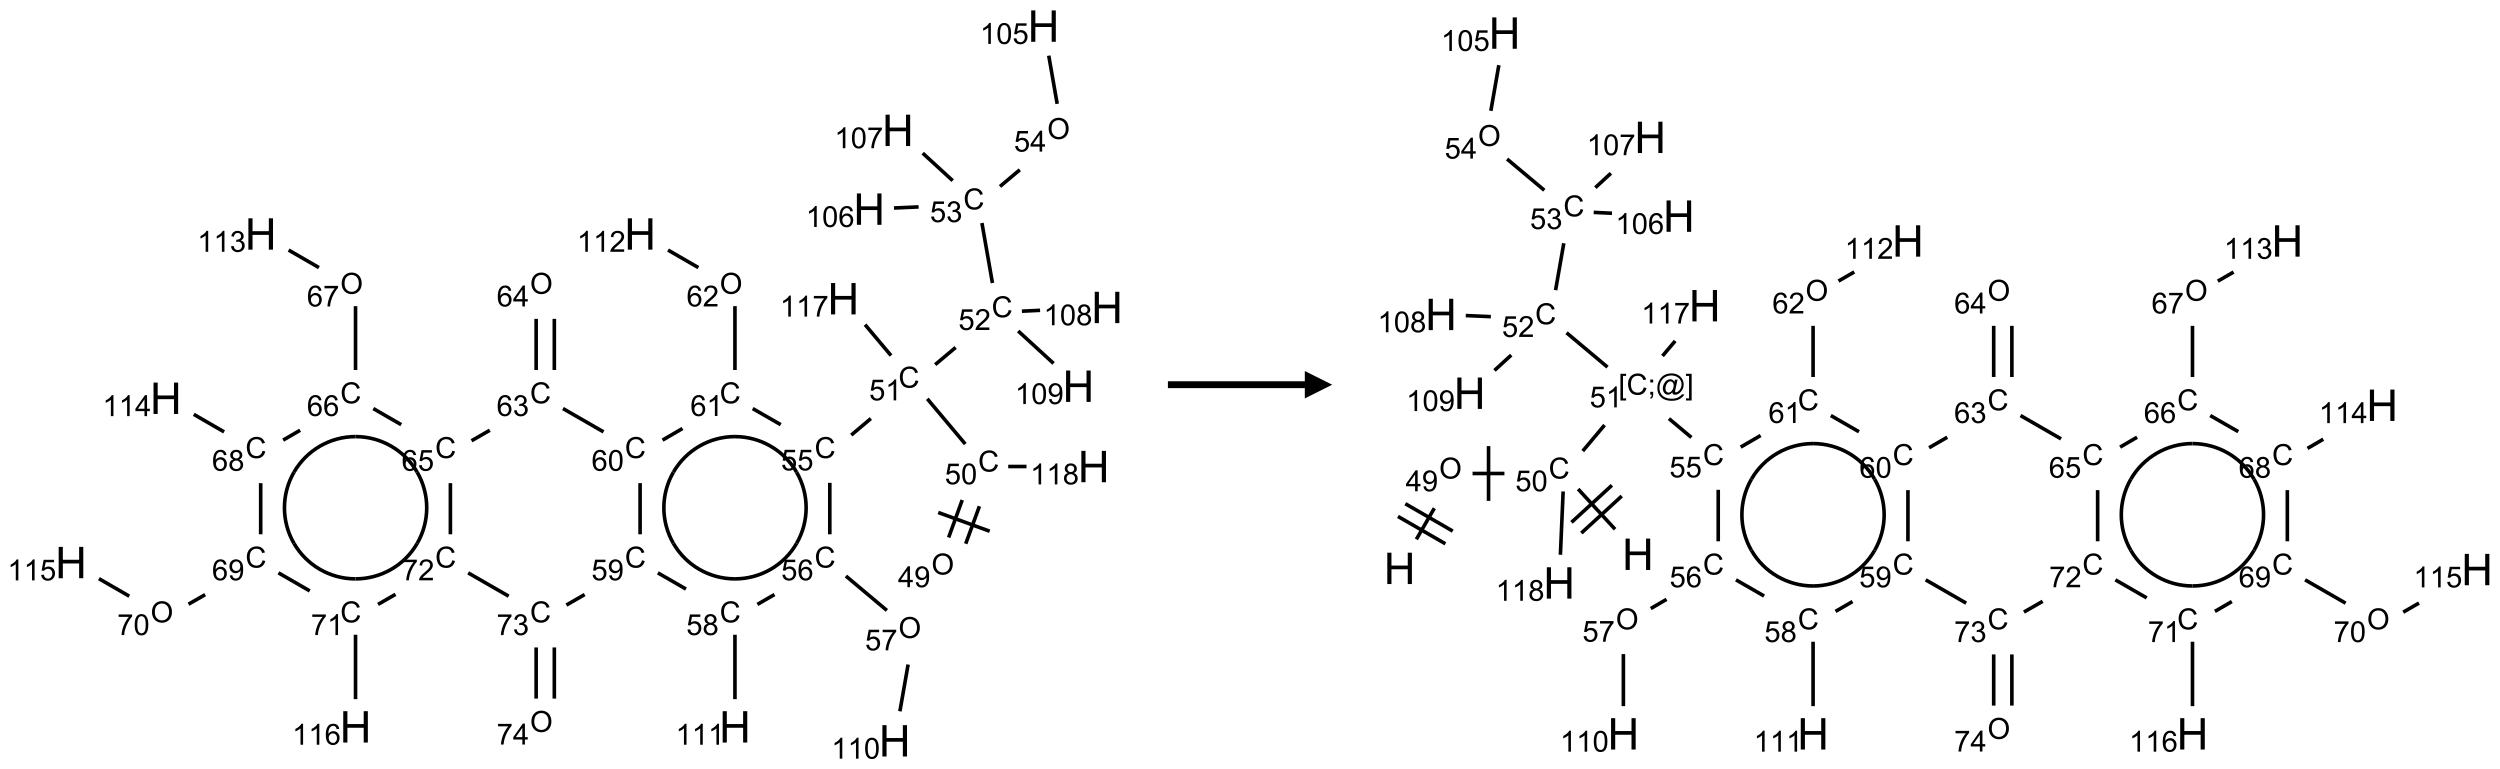 <?xml version="1.0" encoding="UTF-8"?>
<svg xmlns="http://www.w3.org/2000/svg" xmlns:xlink="http://www.w3.org/1999/xlink" width="913" height="281" viewBox="0 0 913 281">
<defs>
<g>
<g id="glyph-0-0">
<path d="M 1.332 0 L 1.332 -6.668 L 6.668 -6.668 L 6.668 0 Z M 1.5 -0.168 L 6.5 -0.168 L 6.5 -6.5 L 1.5 -6.5 Z M 1.5 -0.168 "/>
</g>
<g id="glyph-0-1">
<path d="M 0.516 -3.719 C 0.516 -4.984 0.855 -5.977 1.535 -6.695 C 2.215 -7.414 3.094 -7.77 4.172 -7.77 C 4.875 -7.77 5.512 -7.602 6.078 -7.266 C 6.645 -6.93 7.074 -6.461 7.371 -5.855 C 7.668 -5.254 7.816 -4.57 7.816 -3.809 C 7.816 -3.035 7.66 -2.34 7.348 -1.73 C 7.035 -1.117 6.594 -0.656 6.02 -0.34 C 5.449 -0.027 4.828 0.129 4.168 0.129 C 3.449 0.129 2.805 -0.043 2.238 -0.391 C 1.672 -0.738 1.246 -1.211 0.953 -1.812 C 0.66 -2.414 0.516 -3.047 0.516 -3.719 Z M 1.559 -3.703 C 1.559 -2.781 1.805 -2.059 2.301 -1.527 C 2.793 -1 3.414 -0.734 4.16 -0.734 C 4.922 -0.734 5.547 -1 6.039 -1.535 C 6.531 -2.07 6.777 -2.828 6.777 -3.812 C 6.777 -4.434 6.672 -4.977 6.461 -5.441 C 6.25 -5.902 5.945 -6.262 5.539 -6.52 C 5.133 -6.773 4.68 -6.902 4.176 -6.902 C 3.461 -6.902 2.848 -6.656 2.332 -6.164 C 1.816 -5.672 1.559 -4.852 1.559 -3.703 Z M 1.559 -3.703 "/>
</g>
<g id="glyph-0-2">
<path d="M 3.449 0 L 3.449 -1.828 L 0.137 -1.828 L 0.137 -2.688 L 3.621 -7.637 L 4.387 -7.637 L 4.387 -2.688 L 5.418 -2.688 L 5.418 -1.828 L 4.387 -1.828 L 4.387 0 Z M 3.449 -2.688 L 3.449 -6.129 L 1.059 -2.688 Z M 3.449 -2.688 "/>
</g>
<g id="glyph-0-3">
<path d="M 0.582 -1.766 L 1.484 -1.848 C 1.562 -1.426 1.707 -1.117 1.922 -0.926 C 2.137 -0.734 2.414 -0.641 2.75 -0.641 C 3.039 -0.641 3.289 -0.707 3.508 -0.84 C 3.727 -0.973 3.902 -1.148 4.043 -1.367 C 4.18 -1.586 4.297 -1.887 4.391 -2.262 C 4.484 -2.637 4.531 -3.016 4.531 -3.406 C 4.531 -3.449 4.531 -3.512 4.527 -3.594 C 4.34 -3.297 4.082 -3.055 3.758 -2.867 C 3.434 -2.68 3.082 -2.59 2.703 -2.59 C 2.07 -2.59 1.535 -2.816 1.098 -3.277 C 0.66 -3.734 0.441 -4.34 0.441 -5.09 C 0.441 -5.863 0.672 -6.484 1.129 -6.957 C 1.586 -7.43 2.156 -7.668 2.844 -7.668 C 3.34 -7.668 3.793 -7.531 4.207 -7.266 C 4.617 -7 4.93 -6.617 5.145 -6.121 C 5.355 -5.629 5.465 -4.91 5.465 -3.973 C 5.465 -2.996 5.359 -2.223 5.145 -1.645 C 4.934 -1.066 4.617 -0.625 4.199 -0.324 C 3.781 -0.02 3.293 0.129 2.73 0.129 C 2.133 0.129 1.645 -0.035 1.266 -0.367 C 0.887 -0.699 0.66 -1.164 0.582 -1.766 Z M 4.422 -5.137 C 4.422 -5.676 4.277 -6.102 3.992 -6.418 C 3.707 -6.734 3.359 -6.891 2.957 -6.891 C 2.543 -6.891 2.18 -6.719 1.871 -6.379 C 1.562 -6.039 1.406 -5.598 1.406 -5.059 C 1.406 -4.57 1.555 -4.176 1.848 -3.871 C 2.141 -3.566 2.5 -3.418 2.934 -3.418 C 3.367 -3.418 3.723 -3.57 4.004 -3.871 C 4.281 -4.176 4.422 -4.598 4.422 -5.137 Z M 4.422 -5.137 "/>
</g>
<g id="glyph-0-4">
<path d="M 6.27 -2.676 L 7.281 -2.422 C 7.07 -1.594 6.688 -0.961 6.137 -0.523 C 5.586 -0.086 4.914 0.129 4.121 0.129 C 3.297 0.129 2.629 -0.039 2.113 -0.371 C 1.598 -0.707 1.203 -1.191 0.934 -1.828 C 0.664 -2.465 0.531 -3.145 0.531 -3.875 C 0.531 -4.672 0.684 -5.363 0.988 -5.957 C 1.293 -6.547 1.723 -6.996 2.285 -7.305 C 2.844 -7.613 3.461 -7.766 4.137 -7.766 C 4.898 -7.766 5.543 -7.57 6.062 -7.184 C 6.582 -6.793 6.945 -6.246 7.152 -5.543 L 6.156 -5.309 C 5.98 -5.863 5.723 -6.266 5.387 -6.52 C 5.051 -6.773 4.625 -6.902 4.113 -6.902 C 3.527 -6.902 3.039 -6.762 2.645 -6.48 C 2.25 -6.199 1.973 -5.82 1.812 -5.348 C 1.652 -4.871 1.574 -4.383 1.574 -3.879 C 1.574 -3.23 1.668 -2.664 1.855 -2.18 C 2.047 -1.695 2.34 -1.332 2.738 -1.094 C 3.137 -0.855 3.57 -0.734 4.035 -0.734 C 4.602 -0.734 5.082 -0.898 5.473 -1.223 C 5.867 -1.551 6.133 -2.035 6.27 -2.676 Z M 6.27 -2.676 "/>
</g>
<g id="glyph-0-5">
<path d="M 0.441 -2 L 1.426 -2.082 C 1.5 -1.605 1.668 -1.242 1.934 -1.004 C 2.199 -0.762 2.52 -0.641 2.895 -0.641 C 3.348 -0.641 3.73 -0.812 4.043 -1.152 C 4.355 -1.492 4.512 -1.941 4.512 -2.504 C 4.512 -3.039 4.359 -3.461 4.059 -3.77 C 3.758 -4.078 3.367 -4.234 2.879 -4.234 C 2.578 -4.234 2.305 -4.164 2.062 -4.027 C 1.82 -3.891 1.629 -3.715 1.488 -3.496 L 0.609 -3.609 L 1.348 -7.531 L 5.145 -7.531 L 5.145 -6.637 L 2.098 -6.637 L 1.688 -4.582 C 2.145 -4.902 2.625 -5.062 3.129 -5.062 C 3.797 -5.062 4.359 -4.832 4.816 -4.371 C 5.277 -3.91 5.504 -3.312 5.504 -2.59 C 5.504 -1.898 5.305 -1.301 4.902 -0.797 C 4.41 -0.18 3.742 0.129 2.895 0.129 C 2.199 0.129 1.633 -0.062 1.195 -0.453 C 0.758 -0.844 0.504 -1.359 0.441 -2 Z M 0.441 -2 "/>
</g>
<g id="glyph-0-6">
<path d="M 0.441 -3.766 C 0.441 -4.668 0.535 -5.395 0.723 -5.945 C 0.906 -6.496 1.184 -6.922 1.551 -7.219 C 1.918 -7.516 2.375 -7.668 2.934 -7.668 C 3.344 -7.668 3.703 -7.586 4.012 -7.418 C 4.32 -7.254 4.574 -7.016 4.777 -6.707 C 4.977 -6.395 5.137 -6.016 5.25 -5.57 C 5.363 -5.125 5.422 -4.523 5.422 -3.766 C 5.422 -2.871 5.328 -2.148 5.145 -1.598 C 4.961 -1.047 4.688 -0.621 4.32 -0.32 C 3.953 -0.02 3.492 0.129 2.934 0.129 C 2.195 0.129 1.617 -0.133 1.199 -0.66 C 0.695 -1.297 0.441 -2.332 0.441 -3.766 Z M 1.406 -3.766 C 1.406 -2.512 1.555 -1.68 1.848 -1.262 C 2.141 -0.848 2.5 -0.641 2.934 -0.641 C 3.363 -0.641 3.727 -0.848 4.02 -1.266 C 4.312 -1.684 4.457 -2.516 4.457 -3.766 C 4.457 -5.023 4.312 -5.859 4.02 -6.27 C 3.727 -6.684 3.359 -6.891 2.922 -6.891 C 2.492 -6.891 2.148 -6.707 1.891 -6.344 C 1.566 -5.879 1.406 -5.02 1.406 -3.766 Z M 1.406 -3.766 "/>
</g>
<g id="glyph-0-7">
<path d="M 3.973 0 L 3.035 0 L 3.035 -5.973 C 2.809 -5.758 2.516 -5.543 2.148 -5.328 C 1.781 -5.113 1.453 -4.953 1.16 -4.844 L 1.16 -5.75 C 1.684 -5.996 2.145 -6.297 2.535 -6.645 C 2.93 -6.996 3.207 -7.336 3.371 -7.668 L 3.973 -7.668 Z M 3.973 0 "/>
</g>
<g id="glyph-0-8">
<path d="M 5.371 -0.902 L 5.371 0 L 0.324 0 C 0.316 -0.227 0.352 -0.441 0.434 -0.652 C 0.562 -0.996 0.766 -1.332 1.051 -1.668 C 1.332 -2 1.742 -2.387 2.277 -2.824 C 3.105 -3.504 3.668 -4.043 3.957 -4.441 C 4.25 -4.84 4.395 -5.215 4.395 -5.566 C 4.395 -5.938 4.262 -6.254 3.996 -6.508 C 3.73 -6.762 3.387 -6.891 2.957 -6.891 C 2.508 -6.891 2.145 -6.754 1.875 -6.484 C 1.605 -6.215 1.469 -5.84 1.465 -5.359 L 0.5 -5.457 C 0.566 -6.176 0.812 -6.727 1.246 -7.102 C 1.676 -7.477 2.254 -7.668 2.98 -7.668 C 3.711 -7.668 4.293 -7.465 4.719 -7.059 C 5.145 -6.652 5.359 -6.148 5.359 -5.547 C 5.359 -5.242 5.297 -4.941 5.172 -4.645 C 5.047 -4.352 4.84 -4.039 4.551 -3.715 C 4.262 -3.387 3.777 -2.938 3.105 -2.371 C 2.543 -1.898 2.18 -1.578 2.02 -1.41 C 1.859 -1.242 1.73 -1.07 1.625 -0.902 Z M 5.371 -0.902 "/>
</g>
<g id="glyph-0-9">
<path d="M 0.449 -2.016 L 1.387 -2.141 C 1.492 -1.609 1.676 -1.227 1.934 -0.992 C 2.191 -0.758 2.508 -0.641 2.879 -0.641 C 3.32 -0.641 3.695 -0.793 3.996 -1.098 C 4.301 -1.402 4.453 -1.781 4.453 -2.234 C 4.453 -2.664 4.312 -3.02 4.031 -3.301 C 3.75 -3.578 3.391 -3.719 2.957 -3.719 C 2.781 -3.719 2.562 -3.684 2.297 -3.613 L 2.402 -4.438 C 2.465 -4.43 2.516 -4.426 2.551 -4.426 C 2.949 -4.426 3.312 -4.531 3.629 -4.738 C 3.949 -4.949 4.109 -5.27 4.109 -5.703 C 4.109 -6.047 3.992 -6.332 3.762 -6.559 C 3.527 -6.785 3.227 -6.895 2.859 -6.895 C 2.496 -6.895 2.191 -6.781 1.949 -6.551 C 1.707 -6.324 1.547 -5.98 1.48 -5.52 L 0.543 -5.688 C 0.656 -6.316 0.918 -6.805 1.324 -7.148 C 1.73 -7.492 2.234 -7.668 2.84 -7.668 C 3.254 -7.668 3.641 -7.578 3.988 -7.398 C 4.34 -7.219 4.609 -6.977 4.793 -6.668 C 4.98 -6.359 5.074 -6.031 5.074 -5.684 C 5.074 -5.352 4.984 -5.051 4.809 -4.781 C 4.629 -4.512 4.367 -4.297 4.02 -4.137 C 4.473 -4.031 4.824 -3.816 5.074 -3.488 C 5.324 -3.16 5.449 -2.75 5.449 -2.254 C 5.449 -1.59 5.203 -1.023 4.719 -0.559 C 4.234 -0.098 3.617 0.137 2.875 0.137 C 2.203 0.137 1.648 -0.062 1.207 -0.465 C 0.762 -0.863 0.512 -1.379 0.449 -2.016 Z M 0.449 -2.016 "/>
</g>
<g id="glyph-0-10">
<path d="M 5.309 -5.766 L 4.375 -5.691 C 4.293 -6.059 4.172 -6.328 4.02 -6.496 C 3.766 -6.762 3.453 -6.895 3.082 -6.895 C 2.785 -6.895 2.523 -6.812 2.297 -6.645 C 2 -6.43 1.77 -6.117 1.598 -5.703 C 1.43 -5.289 1.34 -4.703 1.332 -3.938 C 1.559 -4.281 1.836 -4.535 2.16 -4.703 C 2.488 -4.871 2.828 -4.953 3.188 -4.953 C 3.812 -4.953 4.344 -4.723 4.785 -4.262 C 5.223 -3.801 5.441 -3.207 5.441 -2.48 C 5.441 -2 5.34 -1.555 5.133 -1.145 C 4.926 -0.73 4.641 -0.418 4.281 -0.199 C 3.922 0.02 3.512 0.129 3.051 0.129 C 2.27 0.129 1.633 -0.156 1.141 -0.73 C 0.648 -1.305 0.402 -2.254 0.402 -3.574 C 0.402 -5.051 0.672 -6.121 1.219 -6.793 C 1.695 -7.375 2.336 -7.668 3.141 -7.668 C 3.742 -7.668 4.234 -7.5 4.617 -7.16 C 5 -6.824 5.23 -6.359 5.309 -5.766 Z M 1.48 -2.473 C 1.48 -2.152 1.547 -1.844 1.684 -1.547 C 1.82 -1.25 2.016 -1.027 2.262 -0.871 C 2.508 -0.719 2.766 -0.641 3.035 -0.641 C 3.434 -0.641 3.773 -0.801 4.059 -1.121 C 4.344 -1.441 4.484 -1.875 4.484 -2.422 C 4.484 -2.949 4.344 -3.367 4.062 -3.668 C 3.781 -3.973 3.426 -4.125 3 -4.125 C 2.578 -4.125 2.219 -3.973 1.922 -3.668 C 1.625 -3.363 1.48 -2.969 1.48 -2.473 Z M 1.48 -2.473 "/>
</g>
<g id="glyph-0-11">
<path d="M 0.504 -6.637 L 0.504 -7.535 L 5.449 -7.535 L 5.449 -6.809 C 4.961 -6.289 4.48 -5.602 4.004 -4.746 C 3.527 -3.887 3.156 -3.004 2.895 -2.098 C 2.707 -1.461 2.59 -0.762 2.535 0 L 1.574 0 C 1.582 -0.602 1.703 -1.328 1.926 -2.176 C 2.152 -3.027 2.477 -3.848 2.898 -4.637 C 3.32 -5.426 3.77 -6.094 4.246 -6.637 Z M 0.504 -6.637 "/>
</g>
<g id="glyph-0-12">
<path d="M 1.887 -4.141 C 1.496 -4.281 1.207 -4.484 1.02 -4.75 C 0.832 -5.016 0.738 -5.328 0.738 -5.699 C 0.738 -6.254 0.938 -6.719 1.34 -7.098 C 1.738 -7.477 2.27 -7.668 2.934 -7.668 C 3.598 -7.668 4.137 -7.473 4.543 -7.086 C 4.949 -6.699 5.152 -6.227 5.152 -5.672 C 5.152 -5.316 5.059 -5.008 4.871 -4.746 C 4.688 -4.484 4.406 -4.281 4.027 -4.141 C 4.496 -3.988 4.852 -3.742 5.098 -3.402 C 5.34 -3.062 5.465 -2.656 5.465 -2.184 C 5.465 -1.531 5.234 -0.98 4.77 -0.535 C 4.309 -0.09 3.703 0.129 2.949 0.129 C 2.195 0.129 1.586 -0.094 1.125 -0.539 C 0.664 -0.984 0.434 -1.543 0.434 -2.207 C 0.434 -2.703 0.559 -3.121 0.809 -3.457 C 1.062 -3.793 1.422 -4.02 1.887 -4.141 Z M 1.699 -5.73 C 1.699 -5.367 1.812 -5.074 2.047 -4.844 C 2.281 -4.613 2.582 -4.5 2.953 -4.5 C 3.312 -4.5 3.609 -4.613 3.84 -4.84 C 4.07 -5.066 4.188 -5.348 4.188 -5.676 C 4.188 -6.02 4.07 -6.309 3.832 -6.543 C 3.594 -6.777 3.297 -6.895 2.941 -6.895 C 2.586 -6.895 2.289 -6.781 2.051 -6.551 C 1.816 -6.324 1.699 -6.047 1.699 -5.73 Z M 1.395 -2.203 C 1.395 -1.938 1.461 -1.676 1.586 -1.426 C 1.711 -1.176 1.902 -0.984 2.152 -0.848 C 2.402 -0.711 2.672 -0.641 2.957 -0.641 C 3.406 -0.641 3.777 -0.785 4.066 -1.074 C 4.359 -1.363 4.504 -1.727 4.504 -2.172 C 4.504 -2.625 4.355 -2.996 4.055 -3.293 C 3.754 -3.586 3.379 -3.734 2.926 -3.734 C 2.484 -3.734 2.121 -3.59 1.832 -3.297 C 1.543 -3.004 1.395 -2.641 1.395 -2.203 Z M 1.395 -2.203 "/>
</g>
<g id="glyph-0-13">
<path d="M 0.723 2.121 L 0.723 -7.637 L 2.793 -7.637 L 2.793 -6.859 L 1.66 -6.859 L 1.66 1.344 L 2.793 1.344 L 2.793 2.121 Z M 0.723 2.121 "/>
</g>
<g id="glyph-0-14">
<path d="M 0.949 -4.465 L 0.949 -5.531 L 2.016 -5.531 L 2.016 -4.465 Z M 0.949 0 L 0.949 -1.066 L 2.016 -1.066 L 2.016 0 C 2.016 0.391 1.945 0.711 1.809 0.949 C 1.668 1.191 1.449 1.379 1.145 1.512 L 0.887 1.109 C 1.082 1.023 1.23 0.895 1.324 0.727 C 1.418 0.559 1.469 0.316 1.48 0 Z M 0.949 0 "/>
</g>
<g id="glyph-0-15">
<path d="M 6.047 -0.848 C 5.82 -0.59 5.57 -0.379 5.289 -0.223 C 5.008 -0.062 4.73 0.016 4.449 0.016 C 4.141 0.016 3.84 -0.074 3.547 -0.254 C 3.254 -0.434 3.02 -0.715 2.836 -1.09 C 2.652 -1.465 2.562 -1.875 2.562 -2.324 C 2.562 -2.875 2.703 -3.43 2.988 -3.98 C 3.27 -4.535 3.621 -4.953 4.043 -5.23 C 4.461 -5.508 4.871 -5.645 5.266 -5.645 C 5.566 -5.645 5.855 -5.566 6.129 -5.41 C 6.402 -5.25 6.641 -5.012 6.84 -4.688 L 7.016 -5.496 L 7.949 -5.496 L 7.199 -2 C 7.094 -1.516 7.043 -1.246 7.043 -1.191 C 7.043 -1.098 7.078 -1.02 7.148 -0.949 C 7.219 -0.883 7.305 -0.848 7.406 -0.848 C 7.59 -0.848 7.832 -0.953 8.129 -1.168 C 8.527 -1.445 8.84 -1.816 9.07 -2.285 C 9.301 -2.75 9.418 -3.234 9.418 -3.73 C 9.418 -4.309 9.27 -4.852 8.973 -5.355 C 8.676 -5.859 8.23 -6.262 7.645 -6.562 C 7.055 -6.863 6.406 -7.016 5.691 -7.016 C 4.879 -7.016 4.137 -6.824 3.465 -6.445 C 2.793 -6.066 2.273 -5.52 1.902 -4.809 C 1.535 -4.098 1.348 -3.34 1.348 -2.527 C 1.348 -1.676 1.535 -0.941 1.902 -0.328 C 2.273 0.285 2.809 0.742 3.508 1.035 C 4.207 1.328 4.984 1.473 5.832 1.473 C 6.742 1.473 7.504 1.32 8.121 1.016 C 8.734 0.711 9.195 0.34 9.5 -0.098 L 10.441 -0.098 C 10.266 0.266 9.961 0.637 9.531 1.016 C 9.102 1.395 8.59 1.695 7.996 1.914 C 7.402 2.133 6.688 2.246 5.848 2.246 C 5.078 2.246 4.367 2.145 3.715 1.949 C 3.066 1.75 2.512 1.453 2.051 1.055 C 1.594 0.656 1.25 0.199 1.016 -0.316 C 0.723 -0.973 0.578 -1.684 0.578 -2.441 C 0.578 -3.289 0.75 -4.098 1.098 -4.863 C 1.523 -5.805 2.125 -6.527 2.902 -7.027 C 3.684 -7.527 4.629 -7.777 5.738 -7.777 C 6.602 -7.777 7.375 -7.602 8.059 -7.246 C 8.746 -6.895 9.285 -6.371 9.684 -5.672 C 10.02 -5.07 10.188 -4.418 10.188 -3.715 C 10.188 -2.707 9.832 -1.812 9.125 -1.031 C 8.492 -0.328 7.801 0.02 7.051 0.02 C 6.812 0.02 6.617 -0.016 6.473 -0.09 C 6.324 -0.16 6.215 -0.266 6.145 -0.402 C 6.102 -0.488 6.066 -0.637 6.047 -0.848 Z M 3.527 -2.262 C 3.527 -1.785 3.641 -1.414 3.863 -1.152 C 4.09 -0.887 4.348 -0.754 4.641 -0.754 C 4.836 -0.754 5.039 -0.812 5.254 -0.93 C 5.469 -1.047 5.676 -1.219 5.871 -1.449 C 6.066 -1.676 6.23 -1.969 6.355 -2.32 C 6.48 -2.672 6.543 -3.027 6.543 -3.379 C 6.543 -3.852 6.426 -4.219 6.191 -4.48 C 5.957 -4.738 5.672 -4.871 5.332 -4.871 C 5.109 -4.871 4.902 -4.812 4.707 -4.699 C 4.512 -4.586 4.32 -4.406 4.137 -4.156 C 3.953 -3.906 3.805 -3.602 3.691 -3.246 C 3.582 -2.887 3.527 -2.559 3.527 -2.262 Z M 3.527 -2.262 "/>
</g>
<g id="glyph-0-16">
<path d="M 2.27 2.121 L 0.203 2.121 L 0.203 1.344 L 1.332 1.344 L 1.332 -6.859 L 0.203 -6.859 L 0.203 -7.637 L 2.27 -7.637 Z M 2.27 2.121 "/>
</g>
<g id="glyph-1-0">
<path d="M 2 0 L 2 -10 L 10 -10 L 10 0 Z M 2.25 -0.25 L 9.75 -0.25 L 9.75 -9.75 L 2.25 -9.75 Z M 2.25 -0.25 "/>
</g>
<g id="glyph-1-1">
<path d="M 1.281 0 L 1.281 -11.453 L 2.797 -11.453 L 2.797 -6.75 L 8.75 -6.75 L 8.75 -11.453 L 10.266 -11.453 L 10.266 0 L 8.75 0 L 8.75 -5.398 L 2.797 -5.398 L 2.797 0 Z M 1.281 0 "/>
</g>
</g>
</defs>
<path fill="none" stroke-width="0.033" stroke-linecap="butt" stroke-linejoin="miter" stroke="rgb(0%, 0%, 0%)" stroke-opacity="1" stroke-miterlimit="10" d="M 8.169 4.726 L 8.294 4.384 " transform="matrix(40, 0, 0, 40, 25.922, 9.527)"/>
<path fill="none" stroke-width="0.033" stroke-linecap="butt" stroke-linejoin="miter" stroke="rgb(0%, 0%, 0%)" stroke-opacity="1" stroke-miterlimit="10" d="M 8.013 4.669 L 8.137 4.327 " transform="matrix(40, 0, 0, 40, 25.922, 9.527)"/>
<path fill="none" stroke-width="0.033" stroke-linecap="butt" stroke-linejoin="miter" stroke="rgb(0%, 0%, 0%)" stroke-opacity="1" stroke-miterlimit="10" d="M 8.388 4.612 L 7.918 4.441 " transform="matrix(40, 0, 0, 40, 25.922, 9.527)"/>
<path fill="none" stroke-width="0.033" stroke-linecap="butt" stroke-linejoin="miter" stroke="rgb(0%, 0%, 0%)" stroke-opacity="1" stroke-miterlimit="10" d="M 8.165 3.816 L 7.818 3.403 " transform="matrix(40, 0, 0, 40, 25.922, 9.527)"/>
<path fill="none" stroke-width="0.033" stroke-linecap="butt" stroke-linejoin="miter" stroke="rgb(0%, 0%, 0%)" stroke-opacity="1" stroke-miterlimit="10" d="M 7.89 3.091 L 8.077 2.934 " transform="matrix(40, 0, 0, 40, 25.922, 9.527)"/>
<path fill="none" stroke-width="0.033" stroke-linecap="butt" stroke-linejoin="miter" stroke="rgb(0%, 0%, 0%)" stroke-opacity="1" stroke-miterlimit="10" d="M 8.413 2.346 L 8.317 1.798 " transform="matrix(40, 0, 0, 40, 25.922, 9.527)"/>
<path fill="none" stroke-width="0.033" stroke-linecap="butt" stroke-linejoin="miter" stroke="rgb(0%, 0%, 0%)" stroke-opacity="1" stroke-miterlimit="10" d="M 8.482 1.464 L 8.663 1.312 " transform="matrix(40, 0, 0, 40, 25.922, 9.527)"/>
<path fill="none" stroke-width="0.033" stroke-linecap="butt" stroke-linejoin="miter" stroke="rgb(0%, 0%, 0%)" stroke-opacity="1" stroke-miterlimit="10" d="M 9.004 0.71 L 8.927 0.27 " transform="matrix(40, 0, 0, 40, 25.922, 9.527)"/>
<path fill="none" stroke-width="0.033" stroke-linecap="butt" stroke-linejoin="miter" stroke="rgb(0%, 0%, 0%)" stroke-opacity="1" stroke-miterlimit="10" d="M 7.739 1.651 L 7.514 1.661 " transform="matrix(40, 0, 0, 40, 25.922, 9.527)"/>
<path fill="none" stroke-width="0.033" stroke-linecap="butt" stroke-linejoin="miter" stroke="rgb(0%, 0%, 0%)" stroke-opacity="1" stroke-miterlimit="10" d="M 8.05 1.411 L 7.776 1.16 " transform="matrix(40, 0, 0, 40, 25.922, 9.527)"/>
<path fill="none" stroke-width="0.033" stroke-linecap="butt" stroke-linejoin="miter" stroke="rgb(0%, 0%, 0%)" stroke-opacity="1" stroke-miterlimit="10" d="M 8.682 2.603 L 8.848 2.595 " transform="matrix(40, 0, 0, 40, 25.922, 9.527)"/>
<path fill="none" stroke-width="0.033" stroke-linecap="butt" stroke-linejoin="miter" stroke="rgb(0%, 0%, 0%)" stroke-opacity="1" stroke-miterlimit="10" d="M 8.648 2.784 L 8.971 3.08 " transform="matrix(40, 0, 0, 40, 25.922, 9.527)"/>
<path fill="none" stroke-width="0.033" stroke-linecap="butt" stroke-linejoin="miter" stroke="rgb(0%, 0%, 0%)" stroke-opacity="1" stroke-miterlimit="10" d="M 7.303 3.583 L 7.124 3.734 " transform="matrix(40, 0, 0, 40, 25.922, 9.527)"/>
<path fill="none" stroke-width="0.033" stroke-linecap="butt" stroke-linejoin="miter" stroke="rgb(0%, 0%, 0%)" stroke-opacity="1" stroke-miterlimit="10" d="M 6.928 4.17 L 6.928 4.64 " transform="matrix(40, 0, 0, 40, 25.922, 9.527)"/>
<path fill="none" stroke-width="0.033" stroke-linecap="butt" stroke-linejoin="miter" stroke="rgb(0%, 0%, 0%)" stroke-opacity="1" stroke-miterlimit="10" d="M 7.075 5.021 L 7.449 5.335 " transform="matrix(40, 0, 0, 40, 25.922, 9.527)"/>
<path fill="none" stroke-width="0.033" stroke-linecap="butt" stroke-linejoin="miter" stroke="rgb(0%, 0%, 0%)" stroke-opacity="1" stroke-miterlimit="10" d="M 7.643 5.829 L 7.568 6.256 " transform="matrix(40, 0, 0, 40, 25.922, 9.527)"/>
<path fill="none" stroke-width="0.033" stroke-linecap="butt" stroke-linejoin="miter" stroke="rgb(0%, 0%, 0%)" stroke-opacity="1" stroke-miterlimit="10" d="M 6.423 5.19 L 6.267 5.28 " transform="matrix(40, 0, 0, 40, 25.922, 9.527)"/>
<path fill="none" stroke-width="0.033" stroke-linecap="butt" stroke-linejoin="miter" stroke="rgb(0%, 0%, 0%)" stroke-opacity="1" stroke-miterlimit="10" d="M 6.062 5.557 L 6.062 6.145 " transform="matrix(40, 0, 0, 40, 25.922, 9.527)"/>
<path fill="none" stroke-width="0.033" stroke-linecap="butt" stroke-linejoin="miter" stroke="rgb(0%, 0%, 0%)" stroke-opacity="1" stroke-miterlimit="10" d="M 5.615 5.14 L 5.358 4.992 " transform="matrix(40, 0, 0, 40, 25.922, 9.527)"/>
<path fill="none" stroke-width="0.033" stroke-linecap="butt" stroke-linejoin="miter" stroke="rgb(0%, 0%, 0%)" stroke-opacity="1" stroke-miterlimit="10" d="M 5.196 4.64 L 5.196 4.173 " transform="matrix(40, 0, 0, 40, 25.922, 9.527)"/>
<path fill="none" stroke-width="0.033" stroke-linecap="butt" stroke-linejoin="miter" stroke="rgb(0%, 0%, 0%)" stroke-opacity="1" stroke-miterlimit="10" d="M 5.401 3.78 L 5.583 3.674 " transform="matrix(40, 0, 0, 40, 25.922, 9.527)"/>
<path fill="none" stroke-width="0.033" stroke-linecap="butt" stroke-linejoin="miter" stroke="rgb(0%, 0%, 0%)" stroke-opacity="1" stroke-miterlimit="10" d="M 6.224 3.492 L 6.48 3.639 " transform="matrix(40, 0, 0, 40, 25.922, 9.527)"/>
<path fill="none" stroke-width="0.033" stroke-linecap="butt" stroke-linejoin="miter" stroke="rgb(0%, 0%, 0%)" stroke-opacity="1" stroke-miterlimit="10" d="M 6.062 3.14 L 6.062 2.557 " transform="matrix(40, 0, 0, 40, 25.922, 9.527)"/>
<path fill="none" stroke-width="0.033" stroke-linecap="butt" stroke-linejoin="miter" stroke="rgb(0%, 0%, 0%)" stroke-opacity="1" stroke-miterlimit="10" d="M 5.728 2.205 L 5.451 2.045 " transform="matrix(40, 0, 0, 40, 25.922, 9.527)"/>
<path fill="none" stroke-width="0.033" stroke-linecap="butt" stroke-linejoin="miter" stroke="rgb(0%, 0%, 0%)" stroke-opacity="1" stroke-miterlimit="10" d="M 4.862 3.705 L 4.492 3.492 " transform="matrix(40, 0, 0, 40, 25.922, 9.527)"/>
<path fill="none" stroke-width="0.033" stroke-linecap="butt" stroke-linejoin="miter" stroke="rgb(0%, 0%, 0%)" stroke-opacity="1" stroke-miterlimit="10" d="M 4.413 3.14 L 4.413 2.673 " transform="matrix(40, 0, 0, 40, 25.922, 9.527)"/>
<path fill="none" stroke-width="0.033" stroke-linecap="butt" stroke-linejoin="miter" stroke="rgb(0%, 0%, 0%)" stroke-opacity="1" stroke-miterlimit="10" d="M 4.247 3.14 L 4.247 2.673 " transform="matrix(40, 0, 0, 40, 25.922, 9.527)"/>
<path fill="none" stroke-width="0.033" stroke-linecap="butt" stroke-linejoin="miter" stroke="rgb(0%, 0%, 0%)" stroke-opacity="1" stroke-miterlimit="10" d="M 3.824 3.69 L 3.657 3.786 " transform="matrix(40, 0, 0, 40, 25.922, 9.527)"/>
<path fill="none" stroke-width="0.033" stroke-linecap="butt" stroke-linejoin="miter" stroke="rgb(0%, 0%, 0%)" stroke-opacity="1" stroke-miterlimit="10" d="M 3.015 3.639 L 2.76 3.492 " transform="matrix(40, 0, 0, 40, 25.922, 9.527)"/>
<path fill="none" stroke-width="0.033" stroke-linecap="butt" stroke-linejoin="miter" stroke="rgb(0%, 0%, 0%)" stroke-opacity="1" stroke-miterlimit="10" d="M 2.598 3.14 L 2.598 2.557 " transform="matrix(40, 0, 0, 40, 25.922, 9.527)"/>
<path fill="none" stroke-width="0.033" stroke-linecap="butt" stroke-linejoin="miter" stroke="rgb(0%, 0%, 0%)" stroke-opacity="1" stroke-miterlimit="10" d="M 2.264 2.205 L 1.987 2.045 " transform="matrix(40, 0, 0, 40, 25.922, 9.527)"/>
<path fill="none" stroke-width="0.033" stroke-linecap="butt" stroke-linejoin="miter" stroke="rgb(0%, 0%, 0%)" stroke-opacity="1" stroke-miterlimit="10" d="M 2.092 3.69 L 1.937 3.78 " transform="matrix(40, 0, 0, 40, 25.922, 9.527)"/>
<path fill="none" stroke-width="0.033" stroke-linecap="butt" stroke-linejoin="miter" stroke="rgb(0%, 0%, 0%)" stroke-opacity="1" stroke-miterlimit="10" d="M 1.398 3.705 L 1.121 3.545 " transform="matrix(40, 0, 0, 40, 25.922, 9.527)"/>
<path fill="none" stroke-width="0.033" stroke-linecap="butt" stroke-linejoin="miter" stroke="rgb(0%, 0%, 0%)" stroke-opacity="1" stroke-miterlimit="10" d="M 1.732 4.173 L 1.732 4.64 " transform="matrix(40, 0, 0, 40, 25.922, 9.527)"/>
<path fill="none" stroke-width="0.033" stroke-linecap="butt" stroke-linejoin="miter" stroke="rgb(0%, 0%, 0%)" stroke-opacity="1" stroke-miterlimit="10" d="M 1.225 5.191 L 1.073 5.278 " transform="matrix(40, 0, 0, 40, 25.922, 9.527)"/>
<path fill="none" stroke-width="0.033" stroke-linecap="butt" stroke-linejoin="miter" stroke="rgb(0%, 0%, 0%)" stroke-opacity="1" stroke-miterlimit="10" d="M 0.532 5.205 L 0.255 5.045 " transform="matrix(40, 0, 0, 40, 25.922, 9.527)"/>
<path fill="none" stroke-width="0.033" stroke-linecap="butt" stroke-linejoin="miter" stroke="rgb(0%, 0%, 0%)" stroke-opacity="1" stroke-miterlimit="10" d="M 1.894 4.992 L 2.18 5.157 " transform="matrix(40, 0, 0, 40, 25.922, 9.527)"/>
<path fill="none" stroke-width="0.033" stroke-linecap="butt" stroke-linejoin="miter" stroke="rgb(0%, 0%, 0%)" stroke-opacity="1" stroke-miterlimit="10" d="M 2.598 5.557 L 2.598 6.145 " transform="matrix(40, 0, 0, 40, 25.922, 9.527)"/>
<path fill="none" stroke-width="0.033" stroke-linecap="butt" stroke-linejoin="miter" stroke="rgb(0%, 0%, 0%)" stroke-opacity="1" stroke-miterlimit="10" d="M 2.803 5.28 L 2.963 5.188 " transform="matrix(40, 0, 0, 40, 25.922, 9.527)"/>
<path fill="none" stroke-width="0.033" stroke-linecap="butt" stroke-linejoin="miter" stroke="rgb(0%, 0%, 0%)" stroke-opacity="1" stroke-miterlimit="10" d="M 3.464 4.64 L 3.464 4.173 " transform="matrix(40, 0, 0, 40, 25.922, 9.527)"/>
<path fill="none" stroke-width="0.033" stroke-linecap="butt" stroke-linejoin="miter" stroke="rgb(0%, 0%, 0%)" stroke-opacity="1" stroke-miterlimit="10" d="M 3.626 4.992 L 3.996 5.205 " transform="matrix(40, 0, 0, 40, 25.922, 9.527)"/>
<path fill="none" stroke-width="0.033" stroke-linecap="butt" stroke-linejoin="miter" stroke="rgb(0%, 0%, 0%)" stroke-opacity="1" stroke-miterlimit="10" d="M 4.523 5.286 L 4.69 5.19 " transform="matrix(40, 0, 0, 40, 25.922, 9.527)"/>
<path fill="none" stroke-width="0.033" stroke-linecap="butt" stroke-linejoin="miter" stroke="rgb(0%, 0%, 0%)" stroke-opacity="1" stroke-miterlimit="10" d="M 4.247 5.673 L 4.247 6.14 " transform="matrix(40, 0, 0, 40, 25.922, 9.527)"/>
<path fill="none" stroke-width="0.033" stroke-linecap="butt" stroke-linejoin="miter" stroke="rgb(0%, 0%, 0%)" stroke-opacity="1" stroke-miterlimit="10" d="M 4.413 5.673 L 4.413 6.14 " transform="matrix(40, 0, 0, 40, 25.922, 9.527)"/>
<path fill="none" stroke-width="0.033" stroke-linecap="butt" stroke-linejoin="miter" stroke="rgb(0%, 0%, 0%)" stroke-opacity="1" stroke-miterlimit="10" d="M 7.487 3.008 L 7.25 2.726 " transform="matrix(40, 0, 0, 40, 25.922, 9.527)"/>
<path fill="none" stroke-width="0.033" stroke-linecap="butt" stroke-linejoin="miter" stroke="rgb(0%, 0%, 0%)" stroke-opacity="1" stroke-miterlimit="10" d="M 8.557 4.021 L 8.724 4.021 " transform="matrix(40, 0, 0, 40, 25.922, 9.527)"/>
<path fill="none" stroke-width="0.033" stroke-linecap="butt" stroke-linejoin="miter" stroke="rgb(0%, 0%, 0%)" stroke-opacity="1" stroke-miterlimit="10" d="M 6.625 4.073 C 6.741 4.274 6.741 4.522 6.625 4.723 " transform="matrix(40, 0, 0, 40, 25.922, 9.527)"/>
<path fill="none" stroke-width="0.033" stroke-linecap="butt" stroke-linejoin="miter" stroke="rgb(0%, 0%, 0%)" stroke-opacity="1" stroke-miterlimit="10" d="M 6.062 3.748 C 6.294 3.748 6.509 3.872 6.625 4.073 " transform="matrix(40, 0, 0, 40, 25.922, 9.527)"/>
<path fill="none" stroke-width="0.033" stroke-linecap="butt" stroke-linejoin="miter" stroke="rgb(0%, 0%, 0%)" stroke-opacity="1" stroke-miterlimit="10" d="M 5.5 4.073 C 5.616 3.872 5.83 3.748 6.062 3.748 " transform="matrix(40, 0, 0, 40, 25.922, 9.527)"/>
<path fill="none" stroke-width="0.033" stroke-linecap="butt" stroke-linejoin="miter" stroke="rgb(0%, 0%, 0%)" stroke-opacity="1" stroke-miterlimit="10" d="M 5.5 4.723 C 5.384 4.522 5.384 4.274 5.5 4.073 " transform="matrix(40, 0, 0, 40, 25.922, 9.527)"/>
<path fill="none" stroke-width="0.033" stroke-linecap="butt" stroke-linejoin="miter" stroke="rgb(0%, 0%, 0%)" stroke-opacity="1" stroke-miterlimit="10" d="M 6.062 5.047 C 5.83 5.047 5.616 4.924 5.5 4.723 " transform="matrix(40, 0, 0, 40, 25.922, 9.527)"/>
<path fill="none" stroke-width="0.033" stroke-linecap="butt" stroke-linejoin="miter" stroke="rgb(0%, 0%, 0%)" stroke-opacity="1" stroke-miterlimit="10" d="M 6.625 4.723 C 6.509 4.924 6.294 5.047 6.062 5.047 " transform="matrix(40, 0, 0, 40, 25.922, 9.527)"/>
<path fill="none" stroke-width="0.033" stroke-linecap="butt" stroke-linejoin="miter" stroke="rgb(0%, 0%, 0%)" stroke-opacity="1" stroke-miterlimit="10" d="M 2.598 3.748 C 2.83 3.748 3.045 3.872 3.161 4.073 " transform="matrix(40, 0, 0, 40, 25.922, 9.527)"/>
<path fill="none" stroke-width="0.033" stroke-linecap="butt" stroke-linejoin="miter" stroke="rgb(0%, 0%, 0%)" stroke-opacity="1" stroke-miterlimit="10" d="M 2.036 4.073 C 2.152 3.872 2.366 3.748 2.598 3.748 " transform="matrix(40, 0, 0, 40, 25.922, 9.527)"/>
<path fill="none" stroke-width="0.033" stroke-linecap="butt" stroke-linejoin="miter" stroke="rgb(0%, 0%, 0%)" stroke-opacity="1" stroke-miterlimit="10" d="M 2.036 4.723 C 1.92 4.522 1.92 4.274 2.036 4.073 " transform="matrix(40, 0, 0, 40, 25.922, 9.527)"/>
<path fill="none" stroke-width="0.033" stroke-linecap="butt" stroke-linejoin="miter" stroke="rgb(0%, 0%, 0%)" stroke-opacity="1" stroke-miterlimit="10" d="M 2.598 5.047 C 2.366 5.047 2.152 4.924 2.036 4.723 " transform="matrix(40, 0, 0, 40, 25.922, 9.527)"/>
<path fill="none" stroke-width="0.033" stroke-linecap="butt" stroke-linejoin="miter" stroke="rgb(0%, 0%, 0%)" stroke-opacity="1" stroke-miterlimit="10" d="M 3.161 4.723 C 3.045 4.924 2.83 5.047 2.598 5.047 " transform="matrix(40, 0, 0, 40, 25.922, 9.527)"/>
<path fill="none" stroke-width="0.033" stroke-linecap="butt" stroke-linejoin="miter" stroke="rgb(0%, 0%, 0%)" stroke-opacity="1" stroke-miterlimit="10" d="M 3.161 4.073 C 3.277 4.274 3.277 4.522 3.161 4.723 " transform="matrix(40, 0, 0, 40, 25.922, 9.527)"/>
<g fill="rgb(0%, 0%, 0%)" fill-opacity="1">
<use xlink:href="#glyph-0-1" x="340.145" y="209.812"/>
</g>
<g fill="rgb(0%, 0%, 0%)" fill-opacity="1">
<use xlink:href="#glyph-0-2" x="327.93" y="214.445"/>
<use xlink:href="#glyph-0-3" x="333.862" y="214.445"/>
</g>
<g fill="rgb(0%, 0%, 0%)" fill-opacity="1">
<use xlink:href="#glyph-0-4" x="357.188" y="172.223"/>
</g>
<g fill="rgb(0%, 0%, 0%)" fill-opacity="1">
<use xlink:href="#glyph-0-5" x="345.027" y="176.859"/>
<use xlink:href="#glyph-0-6" x="350.96" y="176.859"/>
</g>
<g fill="rgb(0%, 0%, 0%)" fill-opacity="1">
<use xlink:href="#glyph-0-4" x="328.098" y="141.578"/>
</g>
<g fill="rgb(0%, 0%, 0%)" fill-opacity="1">
<use xlink:href="#glyph-0-5" x="317.387" y="146.215"/>
<use xlink:href="#glyph-0-7" x="323.319" y="146.215"/>
</g>
<g fill="rgb(0%, 0%, 0%)" fill-opacity="1">
<use xlink:href="#glyph-0-4" x="362.117" y="115.867"/>
</g>
<g fill="rgb(0%, 0%, 0%)" fill-opacity="1">
<use xlink:href="#glyph-0-5" x="350.008" y="120.504"/>
<use xlink:href="#glyph-0-8" x="355.94" y="120.504"/>
</g>
<g fill="rgb(0%, 0%, 0%)" fill-opacity="1">
<use xlink:href="#glyph-0-4" x="351.797" y="76.477"/>
</g>
<g fill="rgb(0%, 0%, 0%)" fill-opacity="1">
<use xlink:href="#glyph-0-5" x="339.609" y="81.113"/>
<use xlink:href="#glyph-0-9" x="345.542" y="81.113"/>
</g>
<g fill="rgb(0%, 0%, 0%)" fill-opacity="1">
<use xlink:href="#glyph-0-1" x="382.453" y="50.77"/>
</g>
<g fill="rgb(0%, 0%, 0%)" fill-opacity="1">
<use xlink:href="#glyph-0-5" x="370.281" y="55.367"/>
<use xlink:href="#glyph-0-2" x="376.214" y="55.367"/>
</g>
<g fill="rgb(0%, 0%, 0%)" fill-opacity="1">
<use xlink:href="#glyph-1-1" x="375.312" y="15.254"/>
</g>
<g fill="rgb(0%, 0%, 0%)" fill-opacity="1">
<use xlink:href="#glyph-0-7" x="357.887" y="16.047"/>
<use xlink:href="#glyph-0-6" x="363.819" y="16.047"/>
<use xlink:href="#glyph-0-5" x="369.751" y="16.047"/>
</g>
<g fill="rgb(0%, 0%, 0%)" fill-opacity="1">
<use xlink:href="#glyph-1-1" x="311.652" y="82.105"/>
</g>
<g fill="rgb(0%, 0%, 0%)" fill-opacity="1">
<use xlink:href="#glyph-0-7" x="294.293" y="82.895"/>
<use xlink:href="#glyph-0-6" x="300.225" y="82.895"/>
<use xlink:href="#glyph-0-10" x="306.158" y="82.895"/>
</g>
<g fill="rgb(0%, 0%, 0%)" fill-opacity="1">
<use xlink:href="#glyph-1-1" x="322.125" y="53.336"/>
</g>
<g fill="rgb(0%, 0%, 0%)" fill-opacity="1">
<use xlink:href="#glyph-0-7" x="304.758" y="54.129"/>
<use xlink:href="#glyph-0-6" x="310.69" y="54.129"/>
<use xlink:href="#glyph-0-11" x="316.622" y="54.129"/>
</g>
<g fill="rgb(0%, 0%, 0%)" fill-opacity="1">
<use xlink:href="#glyph-1-1" x="398.523" y="118.008"/>
</g>
<g fill="rgb(0%, 0%, 0%)" fill-opacity="1">
<use xlink:href="#glyph-0-7" x="381.141" y="118.797"/>
<use xlink:href="#glyph-0-6" x="387.073" y="118.797"/>
<use xlink:href="#glyph-0-12" x="393.005" y="118.797"/>
</g>
<g fill="rgb(0%, 0%, 0%)" fill-opacity="1">
<use xlink:href="#glyph-1-1" x="388.051" y="146.773"/>
</g>
<g fill="rgb(0%, 0%, 0%)" fill-opacity="1">
<use xlink:href="#glyph-0-7" x="370.668" y="147.566"/>
<use xlink:href="#glyph-0-6" x="376.6" y="147.566"/>
<use xlink:href="#glyph-0-3" x="382.533" y="147.566"/>
</g>
<g fill="rgb(0%, 0%, 0%)" fill-opacity="1">
<use xlink:href="#glyph-0-4" x="297.457" y="167.293"/>
</g>
<g fill="rgb(0%, 0%, 0%)" fill-opacity="1">
<use xlink:href="#glyph-0-5" x="285.215" y="171.793"/>
<use xlink:href="#glyph-0-5" x="291.147" y="171.793"/>
</g>
<g fill="rgb(0%, 0%, 0%)" fill-opacity="1">
<use xlink:href="#glyph-0-4" x="297.457" y="207.293"/>
</g>
<g fill="rgb(0%, 0%, 0%)" fill-opacity="1">
<use xlink:href="#glyph-0-5" x="285.277" y="211.926"/>
<use xlink:href="#glyph-0-10" x="291.21" y="211.926"/>
</g>
<g fill="rgb(0%, 0%, 0%)" fill-opacity="1">
<use xlink:href="#glyph-0-1" x="328.113" y="233.008"/>
</g>
<g fill="rgb(0%, 0%, 0%)" fill-opacity="1">
<use xlink:href="#glyph-0-5" x="315.914" y="237.512"/>
<use xlink:href="#glyph-0-11" x="321.846" y="237.512"/>
</g>
<g fill="rgb(0%, 0%, 0%)" fill-opacity="1">
<use xlink:href="#glyph-1-1" x="320.973" y="276.277"/>
</g>
<g fill="rgb(0%, 0%, 0%)" fill-opacity="1">
<use xlink:href="#glyph-0-7" x="303.633" y="277.07"/>
<use xlink:href="#glyph-0-7" x="309.565" y="277.07"/>
<use xlink:href="#glyph-0-6" x="315.497" y="277.07"/>
</g>
<g fill="rgb(0%, 0%, 0%)" fill-opacity="1">
<use xlink:href="#glyph-0-4" x="262.816" y="227.293"/>
</g>
<g fill="rgb(0%, 0%, 0%)" fill-opacity="1">
<use xlink:href="#glyph-0-5" x="250.617" y="231.926"/>
<use xlink:href="#glyph-0-12" x="256.549" y="231.926"/>
</g>
<g fill="rgb(0%, 0%, 0%)" fill-opacity="1">
<use xlink:href="#glyph-1-1" x="262.637" y="271.176"/>
</g>
<g fill="rgb(0%, 0%, 0%)" fill-opacity="1">
<use xlink:href="#glyph-0-7" x="246.742" y="271.965"/>
<use xlink:href="#glyph-0-7" x="252.674" y="271.965"/>
<use xlink:href="#glyph-0-7" x="258.607" y="271.965"/>
</g>
<g fill="rgb(0%, 0%, 0%)" fill-opacity="1">
<use xlink:href="#glyph-0-4" x="228.176" y="207.293"/>
</g>
<g fill="rgb(0%, 0%, 0%)" fill-opacity="1">
<use xlink:href="#glyph-0-5" x="215.977" y="211.926"/>
<use xlink:href="#glyph-0-3" x="221.909" y="211.926"/>
</g>
<g fill="rgb(0%, 0%, 0%)" fill-opacity="1">
<use xlink:href="#glyph-0-4" x="228.176" y="167.293"/>
</g>
<g fill="rgb(0%, 0%, 0%)" fill-opacity="1">
<use xlink:href="#glyph-0-10" x="216.02" y="171.926"/>
<use xlink:href="#glyph-0-6" x="221.952" y="171.926"/>
</g>
<g fill="rgb(0%, 0%, 0%)" fill-opacity="1">
<use xlink:href="#glyph-0-4" x="262.816" y="147.293"/>
</g>
<g fill="rgb(0%, 0%, 0%)" fill-opacity="1">
<use xlink:href="#glyph-0-10" x="252.105" y="151.926"/>
<use xlink:href="#glyph-0-7" x="258.038" y="151.926"/>
</g>
<g fill="rgb(0%, 0%, 0%)" fill-opacity="1">
<use xlink:href="#glyph-0-1" x="262.832" y="107.297"/>
</g>
<g fill="rgb(0%, 0%, 0%)" fill-opacity="1">
<use xlink:href="#glyph-0-10" x="250.711" y="111.926"/>
<use xlink:href="#glyph-0-8" x="256.643" y="111.926"/>
</g>
<g fill="rgb(0%, 0%, 0%)" fill-opacity="1">
<use xlink:href="#glyph-1-1" x="227.996" y="91.176"/>
</g>
<g fill="rgb(0%, 0%, 0%)" fill-opacity="1">
<use xlink:href="#glyph-0-7" x="210.707" y="91.965"/>
<use xlink:href="#glyph-0-7" x="216.639" y="91.965"/>
<use xlink:href="#glyph-0-8" x="222.572" y="91.965"/>
</g>
<g fill="rgb(0%, 0%, 0%)" fill-opacity="1">
<use xlink:href="#glyph-0-4" x="193.535" y="147.293"/>
</g>
<g fill="rgb(0%, 0%, 0%)" fill-opacity="1">
<use xlink:href="#glyph-0-10" x="181.352" y="151.926"/>
<use xlink:href="#glyph-0-9" x="187.284" y="151.926"/>
</g>
<g fill="rgb(0%, 0%, 0%)" fill-opacity="1">
<use xlink:href="#glyph-0-1" x="193.551" y="107.297"/>
</g>
<g fill="rgb(0%, 0%, 0%)" fill-opacity="1">
<use xlink:href="#glyph-0-10" x="181.383" y="111.926"/>
<use xlink:href="#glyph-0-2" x="187.315" y="111.926"/>
</g>
<g fill="rgb(0%, 0%, 0%)" fill-opacity="1">
<use xlink:href="#glyph-0-4" x="158.895" y="167.293"/>
</g>
<g fill="rgb(0%, 0%, 0%)" fill-opacity="1">
<use xlink:href="#glyph-0-10" x="146.652" y="171.926"/>
<use xlink:href="#glyph-0-5" x="152.585" y="171.926"/>
</g>
<g fill="rgb(0%, 0%, 0%)" fill-opacity="1">
<use xlink:href="#glyph-0-4" x="124.254" y="147.293"/>
</g>
<g fill="rgb(0%, 0%, 0%)" fill-opacity="1">
<use xlink:href="#glyph-0-10" x="112.074" y="151.926"/>
<use xlink:href="#glyph-0-10" x="118.007" y="151.926"/>
</g>
<g fill="rgb(0%, 0%, 0%)" fill-opacity="1">
<use xlink:href="#glyph-0-1" x="124.27" y="107.297"/>
</g>
<g fill="rgb(0%, 0%, 0%)" fill-opacity="1">
<use xlink:href="#glyph-0-10" x="112.07" y="111.926"/>
<use xlink:href="#glyph-0-11" x="118.003" y="111.926"/>
</g>
<g fill="rgb(0%, 0%, 0%)" fill-opacity="1">
<use xlink:href="#glyph-1-1" x="89.43" y="91.176"/>
</g>
<g fill="rgb(0%, 0%, 0%)" fill-opacity="1">
<use xlink:href="#glyph-0-7" x="72.062" y="91.965"/>
<use xlink:href="#glyph-0-7" x="77.995" y="91.965"/>
<use xlink:href="#glyph-0-9" x="83.927" y="91.965"/>
</g>
<g fill="rgb(0%, 0%, 0%)" fill-opacity="1">
<use xlink:href="#glyph-0-4" x="89.609" y="167.293"/>
</g>
<g fill="rgb(0%, 0%, 0%)" fill-opacity="1">
<use xlink:href="#glyph-0-10" x="77.41" y="171.926"/>
<use xlink:href="#glyph-0-12" x="83.342" y="171.926"/>
</g>
<g fill="rgb(0%, 0%, 0%)" fill-opacity="1">
<use xlink:href="#glyph-1-1" x="54.789" y="151.176"/>
</g>
<g fill="rgb(0%, 0%, 0%)" fill-opacity="1">
<use xlink:href="#glyph-0-7" x="37.453" y="151.965"/>
<use xlink:href="#glyph-0-7" x="43.385" y="151.965"/>
<use xlink:href="#glyph-0-2" x="49.318" y="151.965"/>
</g>
<g fill="rgb(0%, 0%, 0%)" fill-opacity="1">
<use xlink:href="#glyph-0-4" x="89.609" y="207.293"/>
</g>
<g fill="rgb(0%, 0%, 0%)" fill-opacity="1">
<use xlink:href="#glyph-0-10" x="77.41" y="211.926"/>
<use xlink:href="#glyph-0-3" x="83.342" y="211.926"/>
</g>
<g fill="rgb(0%, 0%, 0%)" fill-opacity="1">
<use xlink:href="#glyph-0-1" x="54.984" y="227.297"/>
</g>
<g fill="rgb(0%, 0%, 0%)" fill-opacity="1">
<use xlink:href="#glyph-0-11" x="42.812" y="231.926"/>
<use xlink:href="#glyph-0-6" x="48.745" y="231.926"/>
</g>
<g fill="rgb(0%, 0%, 0%)" fill-opacity="1">
<use xlink:href="#glyph-1-1" x="20.148" y="211.176"/>
</g>
<g fill="rgb(0%, 0%, 0%)" fill-opacity="1">
<use xlink:href="#glyph-0-7" x="2.727" y="211.965"/>
<use xlink:href="#glyph-0-7" x="8.659" y="211.965"/>
<use xlink:href="#glyph-0-5" x="14.591" y="211.965"/>
</g>
<g fill="rgb(0%, 0%, 0%)" fill-opacity="1">
<use xlink:href="#glyph-0-4" x="124.254" y="227.293"/>
</g>
<g fill="rgb(0%, 0%, 0%)" fill-opacity="1">
<use xlink:href="#glyph-0-11" x="113.543" y="231.926"/>
<use xlink:href="#glyph-0-7" x="119.475" y="231.926"/>
</g>
<g fill="rgb(0%, 0%, 0%)" fill-opacity="1">
<use xlink:href="#glyph-1-1" x="124.074" y="271.176"/>
</g>
<g fill="rgb(0%, 0%, 0%)" fill-opacity="1">
<use xlink:href="#glyph-0-7" x="106.711" y="271.965"/>
<use xlink:href="#glyph-0-7" x="112.643" y="271.965"/>
<use xlink:href="#glyph-0-10" x="118.576" y="271.965"/>
</g>
<g fill="rgb(0%, 0%, 0%)" fill-opacity="1">
<use xlink:href="#glyph-0-4" x="158.895" y="207.293"/>
</g>
<g fill="rgb(0%, 0%, 0%)" fill-opacity="1">
<use xlink:href="#glyph-0-11" x="146.785" y="211.926"/>
<use xlink:href="#glyph-0-8" x="152.717" y="211.926"/>
</g>
<g fill="rgb(0%, 0%, 0%)" fill-opacity="1">
<use xlink:href="#glyph-0-4" x="193.535" y="227.293"/>
</g>
<g fill="rgb(0%, 0%, 0%)" fill-opacity="1">
<use xlink:href="#glyph-0-11" x="181.348" y="231.926"/>
<use xlink:href="#glyph-0-9" x="187.28" y="231.926"/>
</g>
<g fill="rgb(0%, 0%, 0%)" fill-opacity="1">
<use xlink:href="#glyph-0-1" x="193.551" y="267.297"/>
</g>
<g fill="rgb(0%, 0%, 0%)" fill-opacity="1">
<use xlink:href="#glyph-0-11" x="181.379" y="271.895"/>
<use xlink:href="#glyph-0-2" x="187.311" y="271.895"/>
</g>
<g fill="rgb(0%, 0%, 0%)" fill-opacity="1">
<use xlink:href="#glyph-1-1" x="302.207" y="114.82"/>
</g>
<g fill="rgb(0%, 0%, 0%)" fill-opacity="1">
<use xlink:href="#glyph-0-7" x="284.84" y="115.613"/>
<use xlink:href="#glyph-0-7" x="290.772" y="115.613"/>
<use xlink:href="#glyph-0-11" x="296.704" y="115.613"/>
</g>
<g fill="rgb(0%, 0%, 0%)" fill-opacity="1">
<use xlink:href="#glyph-1-1" x="393.633" y="176.105"/>
</g>
<g fill="rgb(0%, 0%, 0%)" fill-opacity="1">
<use xlink:href="#glyph-0-7" x="376.25" y="176.898"/>
<use xlink:href="#glyph-0-7" x="382.182" y="176.898"/>
<use xlink:href="#glyph-0-12" x="388.115" y="176.898"/>
</g>
<path fill-rule="nonzero" fill="rgb(0%, 0%, 0%)" fill-opacity="1" d="M 426.52 141.75 L 476.52 141.75 L 476.52 145.5 L 486.52 140.5 L 476.52 135.5 L 476.52 139.25 L 426.52 139.25 "/>
<path fill="none" stroke-width="0.033" stroke-linecap="butt" stroke-linejoin="miter" stroke="rgb(0%, 0%, 0%)" stroke-opacity="1" stroke-miterlimit="10" d="M 0.153 4.622 L 0.317 4.338 " transform="matrix(40, 0, 0, 40, 511.137, 12.08)"/>
<path fill="none" stroke-width="0.033" stroke-linecap="butt" stroke-linejoin="miter" stroke="rgb(0%, 0%, 0%)" stroke-opacity="1" stroke-miterlimit="10" d="M 0.485 4.547 L 0.052 4.297 " transform="matrix(40, 0, 0, 40, 511.137, 12.08)"/>
<path fill="none" stroke-width="0.033" stroke-linecap="butt" stroke-linejoin="miter" stroke="rgb(0%, 0%, 0%)" stroke-opacity="1" stroke-miterlimit="10" d="M 0.418 4.663 L -0.015 4.413 " transform="matrix(40, 0, 0, 40, 511.137, 12.08)"/>
<path fill="none" stroke-width="0.033" stroke-linecap="butt" stroke-linejoin="miter" stroke="rgb(0%, 0%, 0%)" stroke-opacity="1" stroke-miterlimit="10" d="M 0.666 4.021 L 0.957 4.021 " transform="matrix(40, 0, 0, 40, 511.137, 12.08)"/>
<path fill="none" stroke-width="0.033" stroke-linecap="butt" stroke-linejoin="miter" stroke="rgb(0%, 0%, 0%)" stroke-opacity="1" stroke-miterlimit="10" d="M 0.812 4.271 L 0.812 3.771 " transform="matrix(40, 0, 0, 40, 511.137, 12.08)"/>
<path fill="none" stroke-width="0.033" stroke-linecap="butt" stroke-linejoin="miter" stroke="rgb(0%, 0%, 0%)" stroke-opacity="1" stroke-miterlimit="10" d="M 1.63 4.163 L 1.967 4.53 " transform="matrix(40, 0, 0, 40, 511.137, 12.08)"/>
<path fill="none" stroke-width="0.033" stroke-linecap="butt" stroke-linejoin="miter" stroke="rgb(0%, 0%, 0%)" stroke-opacity="1" stroke-miterlimit="10" d="M 1.659 4.565 L 2.028 4.227 " transform="matrix(40, 0, 0, 40, 511.137, 12.08)"/>
<path fill="none" stroke-width="0.033" stroke-linecap="butt" stroke-linejoin="miter" stroke="rgb(0%, 0%, 0%)" stroke-opacity="1" stroke-miterlimit="10" d="M 1.569 4.467 L 1.938 4.129 " transform="matrix(40, 0, 0, 40, 511.137, 12.08)"/>
<path fill="none" stroke-width="0.033" stroke-linecap="butt" stroke-linejoin="miter" stroke="rgb(0%, 0%, 0%)" stroke-opacity="1" stroke-miterlimit="10" d="M 1.672 3.816 L 1.871 3.579 " transform="matrix(40, 0, 0, 40, 511.137, 12.08)"/>
<path fill="none" stroke-width="0.033" stroke-linecap="butt" stroke-linejoin="miter" stroke="rgb(0%, 0%, 0%)" stroke-opacity="1" stroke-miterlimit="10" d="M 1.898 3.05 L 1.524 2.736 " transform="matrix(40, 0, 0, 40, 511.137, 12.08)"/>
<path fill="none" stroke-width="0.033" stroke-linecap="butt" stroke-linejoin="miter" stroke="rgb(0%, 0%, 0%)" stroke-opacity="1" stroke-miterlimit="10" d="M 1.424 2.347 L 1.499 1.919 " transform="matrix(40, 0, 0, 40, 511.137, 12.08)"/>
<path fill="none" stroke-width="0.033" stroke-linecap="butt" stroke-linejoin="miter" stroke="rgb(0%, 0%, 0%)" stroke-opacity="1" stroke-miterlimit="10" d="M 1.321 1.435 L 0.981 1.15 " transform="matrix(40, 0, 0, 40, 511.137, 12.08)"/>
<path fill="none" stroke-width="0.033" stroke-linecap="butt" stroke-linejoin="miter" stroke="rgb(0%, 0%, 0%)" stroke-opacity="1" stroke-miterlimit="10" d="M 0.833 0.71 L 0.906 0.293 " transform="matrix(40, 0, 0, 40, 511.137, 12.08)"/>
<path fill="none" stroke-width="0.033" stroke-linecap="butt" stroke-linejoin="miter" stroke="rgb(0%, 0%, 0%)" stroke-opacity="1" stroke-miterlimit="10" d="M 1.772 1.637 L 1.939 1.645 " transform="matrix(40, 0, 0, 40, 511.137, 12.08)"/>
<path fill="none" stroke-width="0.033" stroke-linecap="butt" stroke-linejoin="miter" stroke="rgb(0%, 0%, 0%)" stroke-opacity="1" stroke-miterlimit="10" d="M 1.787 1.411 L 1.929 1.28 " transform="matrix(40, 0, 0, 40, 511.137, 12.08)"/>
<path fill="none" stroke-width="0.033" stroke-linecap="butt" stroke-linejoin="miter" stroke="rgb(0%, 0%, 0%)" stroke-opacity="1" stroke-miterlimit="10" d="M 0.833 2.589 L 0.604 2.579 " transform="matrix(40, 0, 0, 40, 511.137, 12.08)"/>
<path fill="none" stroke-width="0.033" stroke-linecap="butt" stroke-linejoin="miter" stroke="rgb(0%, 0%, 0%)" stroke-opacity="1" stroke-miterlimit="10" d="M 1.019 2.94 L 0.866 3.08 " transform="matrix(40, 0, 0, 40, 511.137, 12.08)"/>
<path fill="none" stroke-width="0.033" stroke-linecap="butt" stroke-linejoin="miter" stroke="rgb(0%, 0%, 0%)" stroke-opacity="1" stroke-miterlimit="10" d="M 2.459 3.52 L 2.664 3.692 " transform="matrix(40, 0, 0, 40, 511.137, 12.08)"/>
<path fill="none" stroke-width="0.033" stroke-linecap="butt" stroke-linejoin="miter" stroke="rgb(0%, 0%, 0%)" stroke-opacity="1" stroke-miterlimit="10" d="M 2.909 4.17 L 2.909 4.64 " transform="matrix(40, 0, 0, 40, 511.137, 12.08)"/>
<path fill="none" stroke-width="0.033" stroke-linecap="butt" stroke-linejoin="miter" stroke="rgb(0%, 0%, 0%)" stroke-opacity="1" stroke-miterlimit="10" d="M 2.437 5.17 L 2.293 5.254 " transform="matrix(40, 0, 0, 40, 511.137, 12.08)"/>
<path fill="none" stroke-width="0.033" stroke-linecap="butt" stroke-linejoin="miter" stroke="rgb(0%, 0%, 0%)" stroke-opacity="1" stroke-miterlimit="10" d="M 2.043 5.67 L 2.043 6.145 " transform="matrix(40, 0, 0, 40, 511.137, 12.08)"/>
<path fill="none" stroke-width="0.033" stroke-linecap="butt" stroke-linejoin="miter" stroke="rgb(0%, 0%, 0%)" stroke-opacity="1" stroke-miterlimit="10" d="M 3.071 4.992 L 3.328 5.14 " transform="matrix(40, 0, 0, 40, 511.137, 12.08)"/>
<path fill="none" stroke-width="0.033" stroke-linecap="butt" stroke-linejoin="miter" stroke="rgb(0%, 0%, 0%)" stroke-opacity="1" stroke-miterlimit="10" d="M 3.775 5.557 L 3.775 6.145 " transform="matrix(40, 0, 0, 40, 511.137, 12.08)"/>
<path fill="none" stroke-width="0.033" stroke-linecap="butt" stroke-linejoin="miter" stroke="rgb(0%, 0%, 0%)" stroke-opacity="1" stroke-miterlimit="10" d="M 3.98 5.28 L 4.135 5.19 " transform="matrix(40, 0, 0, 40, 511.137, 12.08)"/>
<path fill="none" stroke-width="0.033" stroke-linecap="butt" stroke-linejoin="miter" stroke="rgb(0%, 0%, 0%)" stroke-opacity="1" stroke-miterlimit="10" d="M 4.641 4.64 L 4.641 4.173 " transform="matrix(40, 0, 0, 40, 511.137, 12.08)"/>
<path fill="none" stroke-width="0.033" stroke-linecap="butt" stroke-linejoin="miter" stroke="rgb(0%, 0%, 0%)" stroke-opacity="1" stroke-miterlimit="10" d="M 4.194 3.64 L 3.937 3.492 " transform="matrix(40, 0, 0, 40, 511.137, 12.08)"/>
<path fill="none" stroke-width="0.033" stroke-linecap="butt" stroke-linejoin="miter" stroke="rgb(0%, 0%, 0%)" stroke-opacity="1" stroke-miterlimit="10" d="M 3.296 3.674 L 3.114 3.78 " transform="matrix(40, 0, 0, 40, 511.137, 12.08)"/>
<path fill="none" stroke-width="0.033" stroke-linecap="butt" stroke-linejoin="miter" stroke="rgb(0%, 0%, 0%)" stroke-opacity="1" stroke-miterlimit="10" d="M 3.775 3.14 L 3.775 2.673 " transform="matrix(40, 0, 0, 40, 511.137, 12.08)"/>
<path fill="none" stroke-width="0.033" stroke-linecap="butt" stroke-linejoin="miter" stroke="rgb(0%, 0%, 0%)" stroke-opacity="1" stroke-miterlimit="10" d="M 4.007 2.264 L 4.151 2.181 " transform="matrix(40, 0, 0, 40, 511.137, 12.08)"/>
<path fill="none" stroke-width="0.033" stroke-linecap="butt" stroke-linejoin="miter" stroke="rgb(0%, 0%, 0%)" stroke-opacity="1" stroke-miterlimit="10" d="M 4.834 3.786 L 5 3.69 " transform="matrix(40, 0, 0, 40, 511.137, 12.08)"/>
<path fill="none" stroke-width="0.033" stroke-linecap="butt" stroke-linejoin="miter" stroke="rgb(0%, 0%, 0%)" stroke-opacity="1" stroke-miterlimit="10" d="M 5.59 3.14 L 5.59 2.673 " transform="matrix(40, 0, 0, 40, 511.137, 12.08)"/>
<path fill="none" stroke-width="0.033" stroke-linecap="butt" stroke-linejoin="miter" stroke="rgb(0%, 0%, 0%)" stroke-opacity="1" stroke-miterlimit="10" d="M 5.424 3.14 L 5.424 2.673 " transform="matrix(40, 0, 0, 40, 511.137, 12.08)"/>
<path fill="none" stroke-width="0.033" stroke-linecap="butt" stroke-linejoin="miter" stroke="rgb(0%, 0%, 0%)" stroke-opacity="1" stroke-miterlimit="10" d="M 5.669 3.492 L 6.039 3.705 " transform="matrix(40, 0, 0, 40, 511.137, 12.08)"/>
<path fill="none" stroke-width="0.033" stroke-linecap="butt" stroke-linejoin="miter" stroke="rgb(0%, 0%, 0%)" stroke-opacity="1" stroke-miterlimit="10" d="M 6.578 3.78 L 6.733 3.69 " transform="matrix(40, 0, 0, 40, 511.137, 12.08)"/>
<path fill="none" stroke-width="0.033" stroke-linecap="butt" stroke-linejoin="miter" stroke="rgb(0%, 0%, 0%)" stroke-opacity="1" stroke-miterlimit="10" d="M 7.239 3.14 L 7.239 2.673 " transform="matrix(40, 0, 0, 40, 511.137, 12.08)"/>
<path fill="none" stroke-width="0.033" stroke-linecap="butt" stroke-linejoin="miter" stroke="rgb(0%, 0%, 0%)" stroke-opacity="1" stroke-miterlimit="10" d="M 7.47 2.265 L 7.614 2.182 " transform="matrix(40, 0, 0, 40, 511.137, 12.08)"/>
<path fill="none" stroke-width="0.033" stroke-linecap="butt" stroke-linejoin="miter" stroke="rgb(0%, 0%, 0%)" stroke-opacity="1" stroke-miterlimit="10" d="M 7.401 3.492 L 7.657 3.639 " transform="matrix(40, 0, 0, 40, 511.137, 12.08)"/>
<path fill="none" stroke-width="0.033" stroke-linecap="butt" stroke-linejoin="miter" stroke="rgb(0%, 0%, 0%)" stroke-opacity="1" stroke-miterlimit="10" d="M 8.289 3.792 L 8.433 3.708 " transform="matrix(40, 0, 0, 40, 511.137, 12.08)"/>
<path fill="none" stroke-width="0.033" stroke-linecap="butt" stroke-linejoin="miter" stroke="rgb(0%, 0%, 0%)" stroke-opacity="1" stroke-miterlimit="10" d="M 8.105 4.173 L 8.105 4.64 " transform="matrix(40, 0, 0, 40, 511.137, 12.08)"/>
<path fill="none" stroke-width="0.033" stroke-linecap="butt" stroke-linejoin="miter" stroke="rgb(0%, 0%, 0%)" stroke-opacity="1" stroke-miterlimit="10" d="M 8.267 4.992 L 8.637 5.205 " transform="matrix(40, 0, 0, 40, 511.137, 12.08)"/>
<path fill="none" stroke-width="0.033" stroke-linecap="butt" stroke-linejoin="miter" stroke="rgb(0%, 0%, 0%)" stroke-opacity="1" stroke-miterlimit="10" d="M 9.163 5.287 L 9.307 5.204 " transform="matrix(40, 0, 0, 40, 511.137, 12.08)"/>
<path fill="none" stroke-width="0.033" stroke-linecap="butt" stroke-linejoin="miter" stroke="rgb(0%, 0%, 0%)" stroke-opacity="1" stroke-miterlimit="10" d="M 7.598 5.19 L 7.444 5.28 " transform="matrix(40, 0, 0, 40, 511.137, 12.08)"/>
<path fill="none" stroke-width="0.033" stroke-linecap="butt" stroke-linejoin="miter" stroke="rgb(0%, 0%, 0%)" stroke-opacity="1" stroke-miterlimit="10" d="M 7.239 5.557 L 7.239 6.145 " transform="matrix(40, 0, 0, 40, 511.137, 12.08)"/>
<path fill="none" stroke-width="0.033" stroke-linecap="butt" stroke-linejoin="miter" stroke="rgb(0%, 0%, 0%)" stroke-opacity="1" stroke-miterlimit="10" d="M 6.821 5.157 L 6.535 4.992 " transform="matrix(40, 0, 0, 40, 511.137, 12.08)"/>
<path fill="none" stroke-width="0.033" stroke-linecap="butt" stroke-linejoin="miter" stroke="rgb(0%, 0%, 0%)" stroke-opacity="1" stroke-miterlimit="10" d="M 6.373 4.64 L 6.373 4.173 " transform="matrix(40, 0, 0, 40, 511.137, 12.08)"/>
<path fill="none" stroke-width="0.033" stroke-linecap="butt" stroke-linejoin="miter" stroke="rgb(0%, 0%, 0%)" stroke-opacity="1" stroke-miterlimit="10" d="M 5.871 5.188 L 5.7 5.286 " transform="matrix(40, 0, 0, 40, 511.137, 12.08)"/>
<path fill="none" stroke-width="0.033" stroke-linecap="butt" stroke-linejoin="miter" stroke="rgb(0%, 0%, 0%)" stroke-opacity="1" stroke-miterlimit="10" d="M 5.173 5.205 L 4.803 4.992 " transform="matrix(40, 0, 0, 40, 511.137, 12.08)"/>
<path fill="none" stroke-width="0.033" stroke-linecap="butt" stroke-linejoin="miter" stroke="rgb(0%, 0%, 0%)" stroke-opacity="1" stroke-miterlimit="10" d="M 5.424 5.673 L 5.424 6.14 " transform="matrix(40, 0, 0, 40, 511.137, 12.08)"/>
<path fill="none" stroke-width="0.033" stroke-linecap="butt" stroke-linejoin="miter" stroke="rgb(0%, 0%, 0%)" stroke-opacity="1" stroke-miterlimit="10" d="M 5.59 5.673 L 5.59 6.14 " transform="matrix(40, 0, 0, 40, 511.137, 12.08)"/>
<path fill="none" stroke-width="0.033" stroke-linecap="butt" stroke-linejoin="miter" stroke="rgb(0%, 0%, 0%)" stroke-opacity="1" stroke-miterlimit="10" d="M 2.4 2.948 L 2.516 2.811 " transform="matrix(40, 0, 0, 40, 511.137, 12.08)"/>
<path fill="none" stroke-width="0.033" stroke-linecap="butt" stroke-linejoin="miter" stroke="rgb(0%, 0%, 0%)" stroke-opacity="1" stroke-miterlimit="10" d="M 1.493 4.185 L 1.468 4.763 " transform="matrix(40, 0, 0, 40, 511.137, 12.08)"/>
<path fill="none" stroke-width="0.033" stroke-linecap="butt" stroke-linejoin="miter" stroke="rgb(0%, 0%, 0%)" stroke-opacity="1" stroke-miterlimit="10" d="M 3.212 4.723 C 3.096 4.522 3.096 4.274 3.212 4.073 " transform="matrix(40, 0, 0, 40, 511.137, 12.08)"/>
<path fill="none" stroke-width="0.033" stroke-linecap="butt" stroke-linejoin="miter" stroke="rgb(0%, 0%, 0%)" stroke-opacity="1" stroke-miterlimit="10" d="M 3.775 5.048 C 3.543 5.048 3.328 4.924 3.212 4.723 " transform="matrix(40, 0, 0, 40, 511.137, 12.08)"/>
<path fill="none" stroke-width="0.033" stroke-linecap="butt" stroke-linejoin="miter" stroke="rgb(0%, 0%, 0%)" stroke-opacity="1" stroke-miterlimit="10" d="M 4.337 4.723 C 4.221 4.924 4.007 5.048 3.775 5.048 " transform="matrix(40, 0, 0, 40, 511.137, 12.08)"/>
<path fill="none" stroke-width="0.033" stroke-linecap="butt" stroke-linejoin="miter" stroke="rgb(0%, 0%, 0%)" stroke-opacity="1" stroke-miterlimit="10" d="M 4.337 4.073 C 4.453 4.274 4.453 4.522 4.337 4.723 " transform="matrix(40, 0, 0, 40, 511.137, 12.08)"/>
<path fill="none" stroke-width="0.033" stroke-linecap="butt" stroke-linejoin="miter" stroke="rgb(0%, 0%, 0%)" stroke-opacity="1" stroke-miterlimit="10" d="M 3.775 3.748 C 4.007 3.748 4.221 3.872 4.337 4.073 " transform="matrix(40, 0, 0, 40, 511.137, 12.08)"/>
<path fill="none" stroke-width="0.033" stroke-linecap="butt" stroke-linejoin="miter" stroke="rgb(0%, 0%, 0%)" stroke-opacity="1" stroke-miterlimit="10" d="M 3.212 4.073 C 3.328 3.872 3.543 3.748 3.775 3.748 " transform="matrix(40, 0, 0, 40, 511.137, 12.08)"/>
<path fill="none" stroke-width="0.033" stroke-linecap="butt" stroke-linejoin="miter" stroke="rgb(0%, 0%, 0%)" stroke-opacity="1" stroke-miterlimit="10" d="M 6.676 4.073 C 6.792 3.872 7.007 3.748 7.239 3.748 " transform="matrix(40, 0, 0, 40, 511.137, 12.08)"/>
<path fill="none" stroke-width="0.033" stroke-linecap="butt" stroke-linejoin="miter" stroke="rgb(0%, 0%, 0%)" stroke-opacity="1" stroke-miterlimit="10" d="M 6.676 4.723 C 6.56 4.522 6.56 4.274 6.676 4.073 " transform="matrix(40, 0, 0, 40, 511.137, 12.08)"/>
<path fill="none" stroke-width="0.033" stroke-linecap="butt" stroke-linejoin="miter" stroke="rgb(0%, 0%, 0%)" stroke-opacity="1" stroke-miterlimit="10" d="M 7.239 5.048 C 7.007 5.048 6.792 4.924 6.676 4.723 " transform="matrix(40, 0, 0, 40, 511.137, 12.08)"/>
<path fill="none" stroke-width="0.033" stroke-linecap="butt" stroke-linejoin="miter" stroke="rgb(0%, 0%, 0%)" stroke-opacity="1" stroke-miterlimit="10" d="M 7.801 4.723 C 7.685 4.924 7.471 5.048 7.239 5.048 " transform="matrix(40, 0, 0, 40, 511.137, 12.08)"/>
<path fill="none" stroke-width="0.033" stroke-linecap="butt" stroke-linejoin="miter" stroke="rgb(0%, 0%, 0%)" stroke-opacity="1" stroke-miterlimit="10" d="M 7.801 4.073 C 7.917 4.274 7.917 4.522 7.801 4.723 " transform="matrix(40, 0, 0, 40, 511.137, 12.08)"/>
<path fill="none" stroke-width="0.033" stroke-linecap="butt" stroke-linejoin="miter" stroke="rgb(0%, 0%, 0%)" stroke-opacity="1" stroke-miterlimit="10" d="M 7.239 3.748 C 7.471 3.748 7.685 3.872 7.801 4.073 " transform="matrix(40, 0, 0, 40, 511.137, 12.08)"/>
<g fill="rgb(0%, 0%, 0%)" fill-opacity="1">
<use xlink:href="#glyph-1-1" x="505.363" y="213.297"/>
</g>
<g fill="rgb(0%, 0%, 0%)" fill-opacity="1">
<use xlink:href="#glyph-0-1" x="525.559" y="174.777"/>
</g>
<g fill="rgb(0%, 0%, 0%)" fill-opacity="1">
<use xlink:href="#glyph-0-2" x="513.344" y="179.41"/>
<use xlink:href="#glyph-0-3" x="519.276" y="179.41"/>
</g>
<g fill="rgb(0%, 0%, 0%)" fill-opacity="1">
<use xlink:href="#glyph-0-4" x="565.543" y="174.773"/>
</g>
<g fill="rgb(0%, 0%, 0%)" fill-opacity="1">
<use xlink:href="#glyph-0-5" x="553.387" y="179.41"/>
<use xlink:href="#glyph-0-6" x="559.319" y="179.41"/>
</g>
<g fill="rgb(0%, 0%, 0%)" fill-opacity="1">
<use xlink:href="#glyph-1-1" x="592.387" y="208.148"/>
</g>
<g fill="rgb(0%, 0%, 0%)" fill-opacity="1">
<use xlink:href="#glyph-0-13" x="591.059" y="144.141"/>
<use xlink:href="#glyph-0-4" x="594.022" y="144.141"/>
<use xlink:href="#glyph-0-14" x="601.725" y="144.141"/>
<use xlink:href="#glyph-0-15" x="604.689" y="144.141"/>
<use xlink:href="#glyph-0-16" x="615.517" y="144.141"/>
</g>
<g fill="rgb(0%, 0%, 0%)" fill-opacity="1">
<use xlink:href="#glyph-0-5" x="580.543" y="148.77"/>
<use xlink:href="#glyph-0-7" x="586.475" y="148.77"/>
</g>
<g fill="rgb(0%, 0%, 0%)" fill-opacity="1">
<use xlink:href="#glyph-0-4" x="560.613" y="118.422"/>
</g>
<g fill="rgb(0%, 0%, 0%)" fill-opacity="1">
<use xlink:href="#glyph-0-5" x="548.508" y="123.059"/>
<use xlink:href="#glyph-0-8" x="554.44" y="123.059"/>
</g>
<g fill="rgb(0%, 0%, 0%)" fill-opacity="1">
<use xlink:href="#glyph-0-4" x="570.934" y="79.027"/>
</g>
<g fill="rgb(0%, 0%, 0%)" fill-opacity="1">
<use xlink:href="#glyph-0-5" x="558.75" y="83.664"/>
<use xlink:href="#glyph-0-9" x="564.682" y="83.664"/>
</g>
<g fill="rgb(0%, 0%, 0%)" fill-opacity="1">
<use xlink:href="#glyph-0-1" x="539.758" y="53.32"/>
</g>
<g fill="rgb(0%, 0%, 0%)" fill-opacity="1">
<use xlink:href="#glyph-0-5" x="527.586" y="57.922"/>
<use xlink:href="#glyph-0-2" x="533.518" y="57.922"/>
</g>
<g fill="rgb(0%, 0%, 0%)" fill-opacity="1">
<use xlink:href="#glyph-1-1" x="543.684" y="17.809"/>
</g>
<g fill="rgb(0%, 0%, 0%)" fill-opacity="1">
<use xlink:href="#glyph-0-7" x="526.258" y="18.602"/>
<use xlink:href="#glyph-0-6" x="532.19" y="18.602"/>
<use xlink:href="#glyph-0-5" x="538.122" y="18.602"/>
</g>
<g fill="rgb(0%, 0%, 0%)" fill-opacity="1">
<use xlink:href="#glyph-1-1" x="607.344" y="84.656"/>
</g>
<g fill="rgb(0%, 0%, 0%)" fill-opacity="1">
<use xlink:href="#glyph-0-7" x="589.98" y="85.449"/>
<use xlink:href="#glyph-0-6" x="595.913" y="85.449"/>
<use xlink:href="#glyph-0-10" x="601.845" y="85.449"/>
</g>
<g fill="rgb(0%, 0%, 0%)" fill-opacity="1">
<use xlink:href="#glyph-1-1" x="596.871" y="55.887"/>
</g>
<g fill="rgb(0%, 0%, 0%)" fill-opacity="1">
<use xlink:href="#glyph-0-7" x="579.504" y="56.68"/>
<use xlink:href="#glyph-0-6" x="585.436" y="56.68"/>
<use xlink:href="#glyph-0-11" x="591.368" y="56.68"/>
</g>
<g fill="rgb(0%, 0%, 0%)" fill-opacity="1">
<use xlink:href="#glyph-1-1" x="520.473" y="120.559"/>
</g>
<g fill="rgb(0%, 0%, 0%)" fill-opacity="1">
<use xlink:href="#glyph-0-7" x="503.09" y="121.352"/>
<use xlink:href="#glyph-0-6" x="509.022" y="121.352"/>
<use xlink:href="#glyph-0-12" x="514.954" y="121.352"/>
</g>
<g fill="rgb(0%, 0%, 0%)" fill-opacity="1">
<use xlink:href="#glyph-1-1" x="530.941" y="149.328"/>
</g>
<g fill="rgb(0%, 0%, 0%)" fill-opacity="1">
<use xlink:href="#glyph-0-7" x="513.559" y="150.121"/>
<use xlink:href="#glyph-0-6" x="519.491" y="150.121"/>
<use xlink:href="#glyph-0-3" x="525.423" y="150.121"/>
</g>
<g fill="rgb(0%, 0%, 0%)" fill-opacity="1">
<use xlink:href="#glyph-0-4" x="621.898" y="169.844"/>
</g>
<g fill="rgb(0%, 0%, 0%)" fill-opacity="1">
<use xlink:href="#glyph-0-5" x="609.656" y="174.348"/>
<use xlink:href="#glyph-0-5" x="615.589" y="174.348"/>
</g>
<g fill="rgb(0%, 0%, 0%)" fill-opacity="1">
<use xlink:href="#glyph-0-4" x="621.898" y="209.844"/>
</g>
<g fill="rgb(0%, 0%, 0%)" fill-opacity="1">
<use xlink:href="#glyph-0-5" x="609.719" y="214.48"/>
<use xlink:href="#glyph-0-10" x="615.651" y="214.48"/>
</g>
<g fill="rgb(0%, 0%, 0%)" fill-opacity="1">
<use xlink:href="#glyph-0-1" x="590.094" y="229.848"/>
</g>
<g fill="rgb(0%, 0%, 0%)" fill-opacity="1">
<use xlink:href="#glyph-0-5" x="577.895" y="234.352"/>
<use xlink:href="#glyph-0-11" x="583.827" y="234.352"/>
</g>
<g fill="rgb(0%, 0%, 0%)" fill-opacity="1">
<use xlink:href="#glyph-1-1" x="587.078" y="273.727"/>
</g>
<g fill="rgb(0%, 0%, 0%)" fill-opacity="1">
<use xlink:href="#glyph-0-7" x="569.734" y="274.52"/>
<use xlink:href="#glyph-0-7" x="575.667" y="274.52"/>
<use xlink:href="#glyph-0-6" x="581.599" y="274.52"/>
</g>
<g fill="rgb(0%, 0%, 0%)" fill-opacity="1">
<use xlink:href="#glyph-0-4" x="656.539" y="229.844"/>
</g>
<g fill="rgb(0%, 0%, 0%)" fill-opacity="1">
<use xlink:href="#glyph-0-5" x="644.336" y="234.48"/>
<use xlink:href="#glyph-0-12" x="650.268" y="234.48"/>
</g>
<g fill="rgb(0%, 0%, 0%)" fill-opacity="1">
<use xlink:href="#glyph-1-1" x="656.359" y="273.727"/>
</g>
<g fill="rgb(0%, 0%, 0%)" fill-opacity="1">
<use xlink:href="#glyph-0-7" x="640.465" y="274.52"/>
<use xlink:href="#glyph-0-7" x="646.397" y="274.52"/>
<use xlink:href="#glyph-0-7" x="652.329" y="274.52"/>
</g>
<g fill="rgb(0%, 0%, 0%)" fill-opacity="1">
<use xlink:href="#glyph-0-4" x="691.18" y="209.844"/>
</g>
<g fill="rgb(0%, 0%, 0%)" fill-opacity="1">
<use xlink:href="#glyph-0-5" x="678.98" y="214.48"/>
<use xlink:href="#glyph-0-3" x="684.913" y="214.48"/>
</g>
<g fill="rgb(0%, 0%, 0%)" fill-opacity="1">
<use xlink:href="#glyph-0-4" x="691.18" y="169.844"/>
</g>
<g fill="rgb(0%, 0%, 0%)" fill-opacity="1">
<use xlink:href="#glyph-0-10" x="679.023" y="174.48"/>
<use xlink:href="#glyph-0-6" x="684.956" y="174.48"/>
</g>
<g fill="rgb(0%, 0%, 0%)" fill-opacity="1">
<use xlink:href="#glyph-0-4" x="656.539" y="149.844"/>
</g>
<g fill="rgb(0%, 0%, 0%)" fill-opacity="1">
<use xlink:href="#glyph-0-10" x="645.828" y="154.48"/>
<use xlink:href="#glyph-0-7" x="651.76" y="154.48"/>
</g>
<g fill="rgb(0%, 0%, 0%)" fill-opacity="1">
<use xlink:href="#glyph-0-1" x="659.375" y="109.848"/>
</g>
<g fill="rgb(0%, 0%, 0%)" fill-opacity="1">
<use xlink:href="#glyph-0-10" x="647.254" y="114.48"/>
<use xlink:href="#glyph-0-8" x="653.186" y="114.48"/>
</g>
<g fill="rgb(0%, 0%, 0%)" fill-opacity="1">
<use xlink:href="#glyph-1-1" x="691" y="93.727"/>
</g>
<g fill="rgb(0%, 0%, 0%)" fill-opacity="1">
<use xlink:href="#glyph-0-7" x="673.711" y="94.52"/>
<use xlink:href="#glyph-0-7" x="679.643" y="94.52"/>
<use xlink:href="#glyph-0-8" x="685.576" y="94.52"/>
</g>
<g fill="rgb(0%, 0%, 0%)" fill-opacity="1">
<use xlink:href="#glyph-0-4" x="725.82" y="149.844"/>
</g>
<g fill="rgb(0%, 0%, 0%)" fill-opacity="1">
<use xlink:href="#glyph-0-10" x="713.637" y="154.48"/>
<use xlink:href="#glyph-0-9" x="719.569" y="154.48"/>
</g>
<g fill="rgb(0%, 0%, 0%)" fill-opacity="1">
<use xlink:href="#glyph-0-1" x="725.836" y="109.848"/>
</g>
<g fill="rgb(0%, 0%, 0%)" fill-opacity="1">
<use xlink:href="#glyph-0-10" x="713.668" y="114.48"/>
<use xlink:href="#glyph-0-2" x="719.6" y="114.48"/>
</g>
<g fill="rgb(0%, 0%, 0%)" fill-opacity="1">
<use xlink:href="#glyph-0-4" x="760.461" y="169.844"/>
</g>
<g fill="rgb(0%, 0%, 0%)" fill-opacity="1">
<use xlink:href="#glyph-0-10" x="748.219" y="174.48"/>
<use xlink:href="#glyph-0-5" x="754.151" y="174.48"/>
</g>
<g fill="rgb(0%, 0%, 0%)" fill-opacity="1">
<use xlink:href="#glyph-0-4" x="795.102" y="149.844"/>
</g>
<g fill="rgb(0%, 0%, 0%)" fill-opacity="1">
<use xlink:href="#glyph-0-10" x="782.926" y="154.48"/>
<use xlink:href="#glyph-0-10" x="788.858" y="154.48"/>
</g>
<g fill="rgb(0%, 0%, 0%)" fill-opacity="1">
<use xlink:href="#glyph-0-1" x="797.941" y="109.848"/>
</g>
<g fill="rgb(0%, 0%, 0%)" fill-opacity="1">
<use xlink:href="#glyph-0-10" x="785.742" y="114.48"/>
<use xlink:href="#glyph-0-11" x="791.674" y="114.48"/>
</g>
<g fill="rgb(0%, 0%, 0%)" fill-opacity="1">
<use xlink:href="#glyph-1-1" x="829.562" y="93.727"/>
</g>
<g fill="rgb(0%, 0%, 0%)" fill-opacity="1">
<use xlink:href="#glyph-0-7" x="812.195" y="94.52"/>
<use xlink:href="#glyph-0-7" x="818.128" y="94.52"/>
<use xlink:href="#glyph-0-9" x="824.06" y="94.52"/>
</g>
<g fill="rgb(0%, 0%, 0%)" fill-opacity="1">
<use xlink:href="#glyph-0-4" x="829.742" y="169.844"/>
</g>
<g fill="rgb(0%, 0%, 0%)" fill-opacity="1">
<use xlink:href="#glyph-0-10" x="817.543" y="174.48"/>
<use xlink:href="#glyph-0-12" x="823.475" y="174.48"/>
</g>
<g fill="rgb(0%, 0%, 0%)" fill-opacity="1">
<use xlink:href="#glyph-1-1" x="864.203" y="153.727"/>
</g>
<g fill="rgb(0%, 0%, 0%)" fill-opacity="1">
<use xlink:href="#glyph-0-7" x="846.867" y="154.52"/>
<use xlink:href="#glyph-0-7" x="852.799" y="154.52"/>
<use xlink:href="#glyph-0-2" x="858.732" y="154.52"/>
</g>
<g fill="rgb(0%, 0%, 0%)" fill-opacity="1">
<use xlink:href="#glyph-0-4" x="829.742" y="209.844"/>
</g>
<g fill="rgb(0%, 0%, 0%)" fill-opacity="1">
<use xlink:href="#glyph-0-10" x="817.543" y="214.48"/>
<use xlink:href="#glyph-0-3" x="823.475" y="214.48"/>
</g>
<g fill="rgb(0%, 0%, 0%)" fill-opacity="1">
<use xlink:href="#glyph-0-1" x="864.398" y="229.848"/>
</g>
<g fill="rgb(0%, 0%, 0%)" fill-opacity="1">
<use xlink:href="#glyph-0-11" x="852.227" y="234.48"/>
<use xlink:href="#glyph-0-6" x="858.159" y="234.48"/>
</g>
<g fill="rgb(0%, 0%, 0%)" fill-opacity="1">
<use xlink:href="#glyph-1-1" x="898.848" y="213.727"/>
</g>
<g fill="rgb(0%, 0%, 0%)" fill-opacity="1">
<use xlink:href="#glyph-0-7" x="881.422" y="214.52"/>
<use xlink:href="#glyph-0-7" x="887.354" y="214.52"/>
<use xlink:href="#glyph-0-5" x="893.286" y="214.52"/>
</g>
<g fill="rgb(0%, 0%, 0%)" fill-opacity="1">
<use xlink:href="#glyph-0-4" x="795.102" y="229.844"/>
</g>
<g fill="rgb(0%, 0%, 0%)" fill-opacity="1">
<use xlink:href="#glyph-0-11" x="784.391" y="234.48"/>
<use xlink:href="#glyph-0-7" x="790.323" y="234.48"/>
</g>
<g fill="rgb(0%, 0%, 0%)" fill-opacity="1">
<use xlink:href="#glyph-1-1" x="794.922" y="273.727"/>
</g>
<g fill="rgb(0%, 0%, 0%)" fill-opacity="1">
<use xlink:href="#glyph-0-7" x="777.562" y="274.52"/>
<use xlink:href="#glyph-0-7" x="783.495" y="274.52"/>
<use xlink:href="#glyph-0-10" x="789.427" y="274.52"/>
</g>
<g fill="rgb(0%, 0%, 0%)" fill-opacity="1">
<use xlink:href="#glyph-0-4" x="760.461" y="209.844"/>
</g>
<g fill="rgb(0%, 0%, 0%)" fill-opacity="1">
<use xlink:href="#glyph-0-11" x="748.355" y="214.48"/>
<use xlink:href="#glyph-0-8" x="754.288" y="214.48"/>
</g>
<g fill="rgb(0%, 0%, 0%)" fill-opacity="1">
<use xlink:href="#glyph-0-4" x="725.82" y="229.844"/>
</g>
<g fill="rgb(0%, 0%, 0%)" fill-opacity="1">
<use xlink:href="#glyph-0-11" x="713.637" y="234.48"/>
<use xlink:href="#glyph-0-9" x="719.569" y="234.48"/>
</g>
<g fill="rgb(0%, 0%, 0%)" fill-opacity="1">
<use xlink:href="#glyph-0-1" x="725.836" y="269.848"/>
</g>
<g fill="rgb(0%, 0%, 0%)" fill-opacity="1">
<use xlink:href="#glyph-0-11" x="713.668" y="274.449"/>
<use xlink:href="#glyph-0-2" x="719.6" y="274.449"/>
</g>
<g fill="rgb(0%, 0%, 0%)" fill-opacity="1">
<use xlink:href="#glyph-1-1" x="616.789" y="117.375"/>
</g>
<g fill="rgb(0%, 0%, 0%)" fill-opacity="1">
<use xlink:href="#glyph-0-7" x="599.422" y="118.164"/>
<use xlink:href="#glyph-0-7" x="605.354" y="118.164"/>
<use xlink:href="#glyph-0-11" x="611.286" y="118.164"/>
</g>
<g fill="rgb(0%, 0%, 0%)" fill-opacity="1">
<use xlink:href="#glyph-1-1" x="563.621" y="218.617"/>
</g>
<g fill="rgb(0%, 0%, 0%)" fill-opacity="1">
<use xlink:href="#glyph-0-7" x="546.238" y="219.41"/>
<use xlink:href="#glyph-0-7" x="552.171" y="219.41"/>
<use xlink:href="#glyph-0-12" x="558.103" y="219.41"/>
</g>
</svg>
